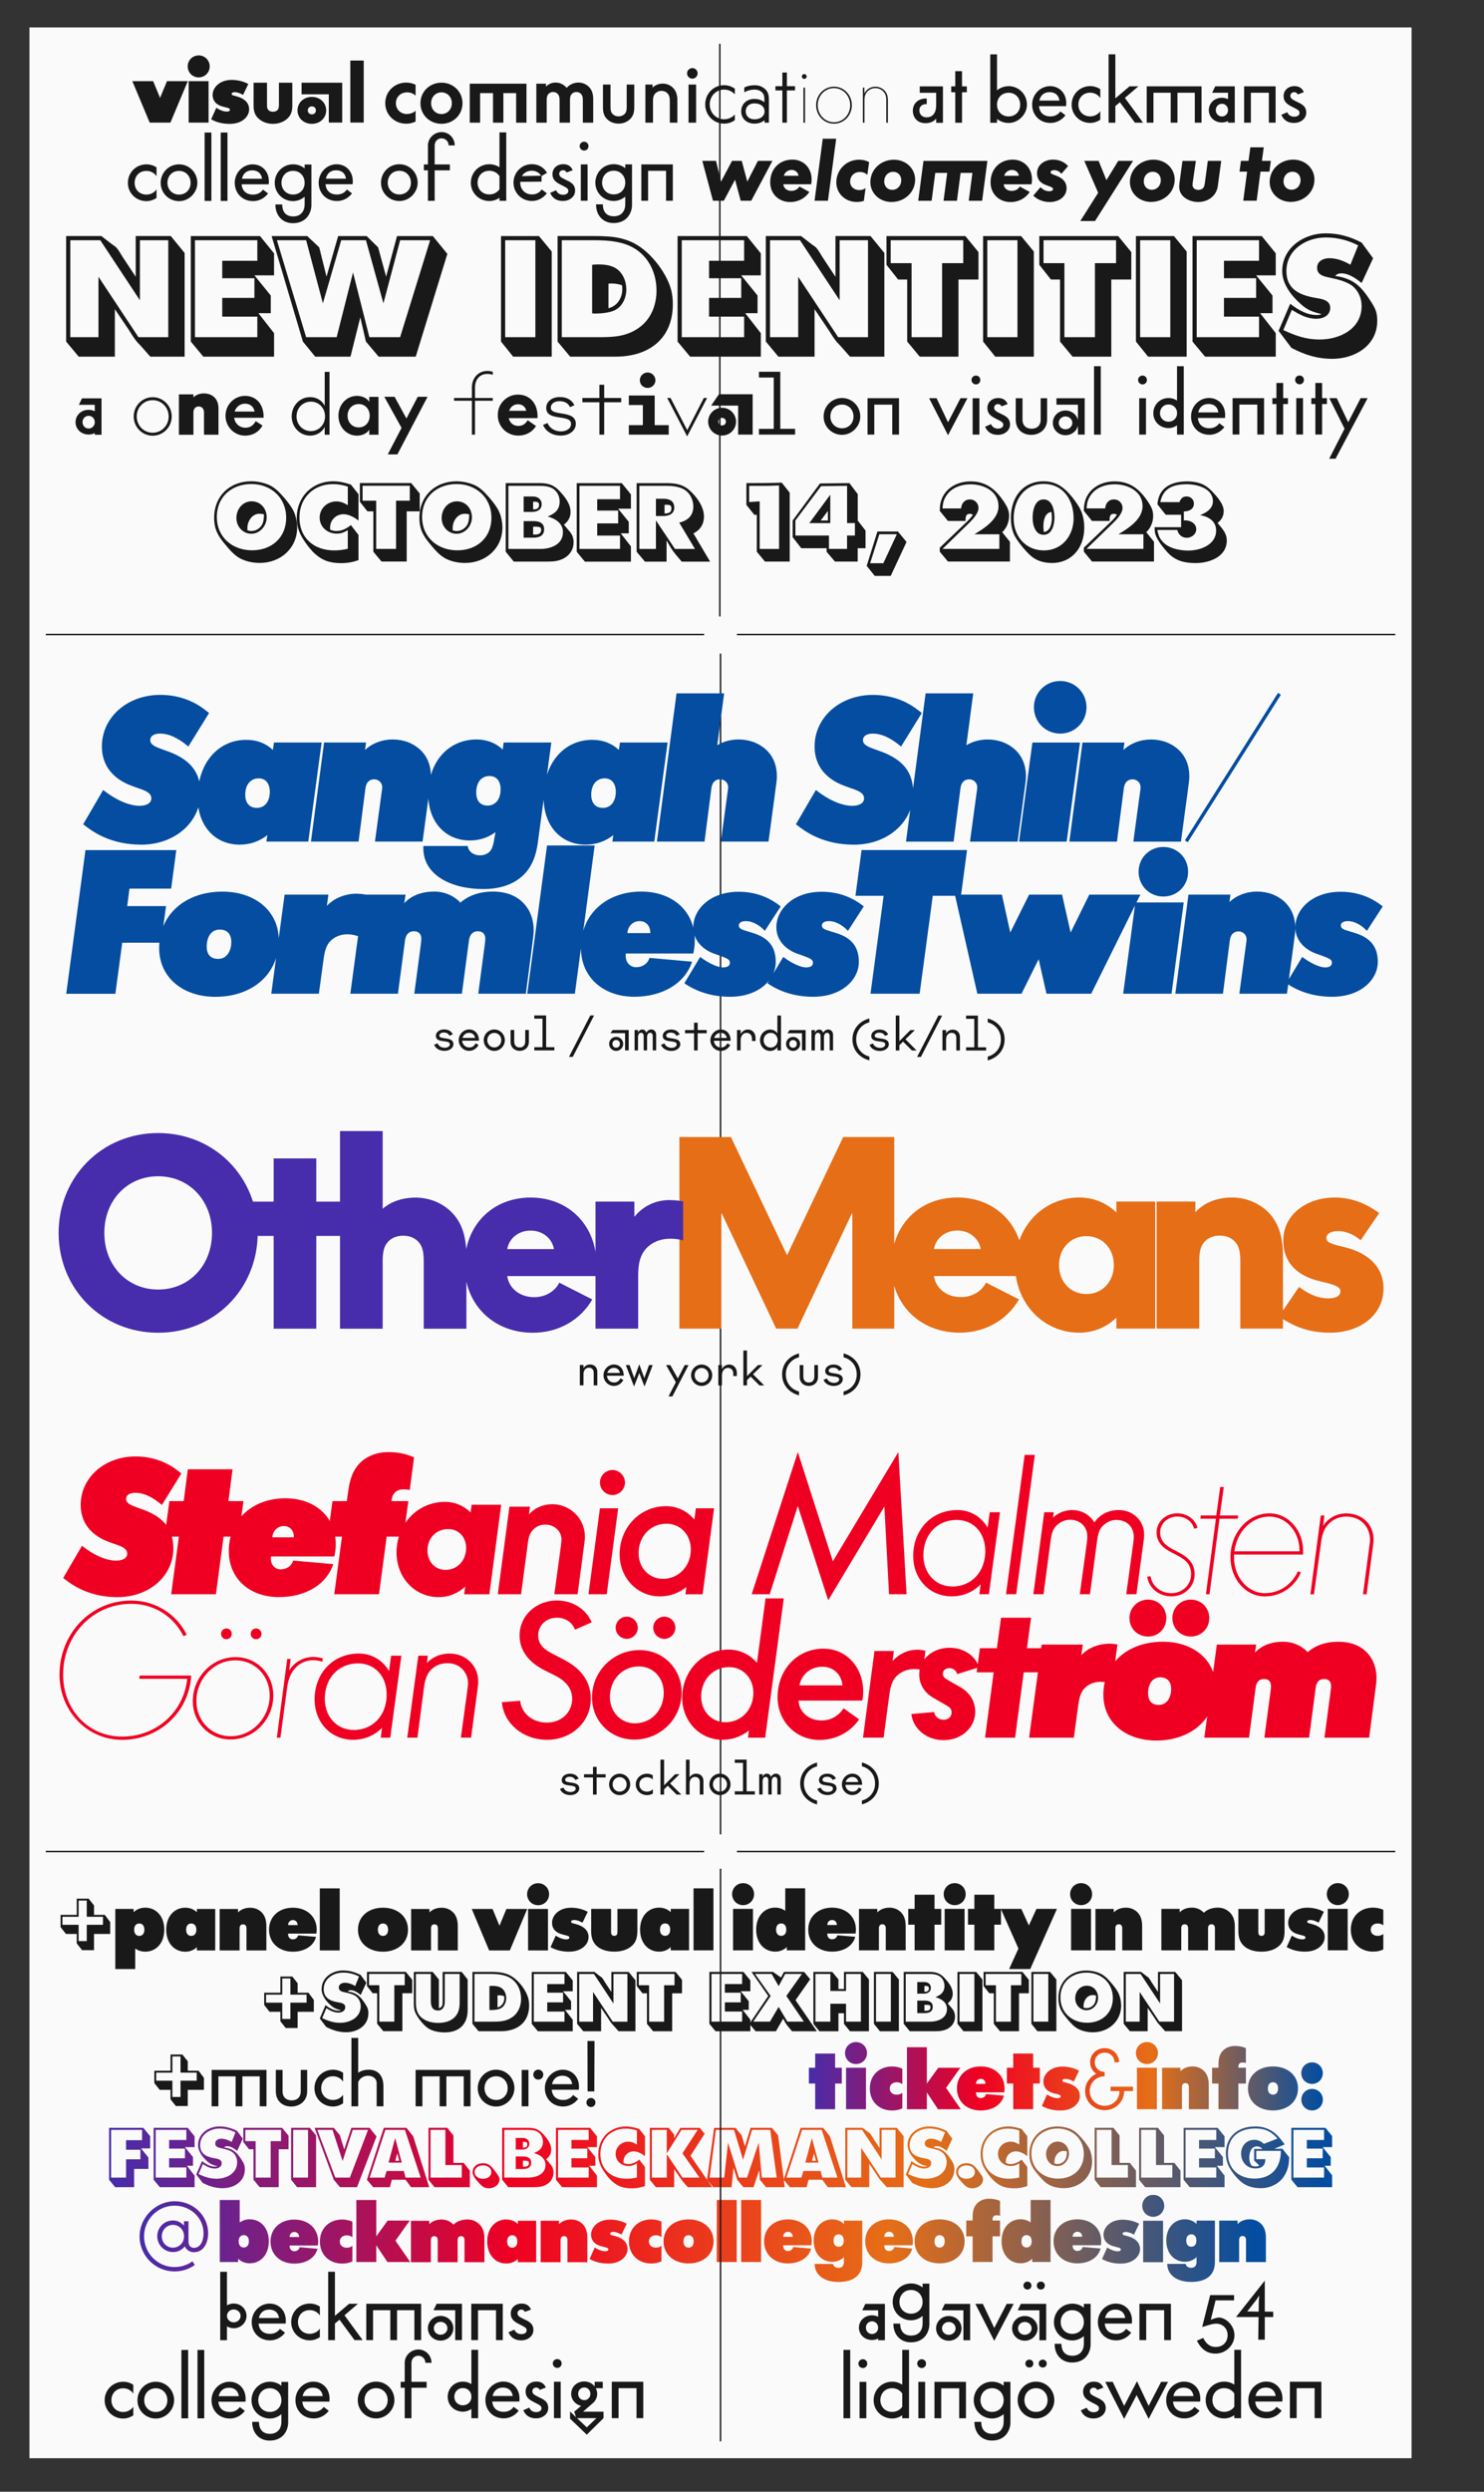 <?xml version="1.0" encoding="UTF-8"?>
<svg xmlns="http://www.w3.org/2000/svg" xmlns:xlink="http://www.w3.org/1999/xlink" viewBox="0 0 514.36 863.02">
  <rect x="0" y="0" width="514.36" height="863.02" fill="#333333" stroke="none"/>
  <defs>
    <style>
      .cls-1 {
        clip-path: url(#clippath);
      }

      .cls-2, .cls-3, .cls-4, .cls-5, .cls-6, .cls-7, .cls-8, .cls-9, .cls-10, .cls-11 {
        stroke-width: 0px;
      }

      .cls-2, .cls-12 {
        fill: none;
      }

      .cls-3 {
        fill: url(#linear-gradient);
      }

      .cls-13 {
        mix-blend-mode: multiply;
      }

      .cls-14 {
        clip-path: url(#clippath-1);
      }

      .cls-15 {
        clip-path: url(#clippath-4);
      }

      .cls-16 {
        clip-path: url(#clippath-3);
      }

      .cls-17 {
        clip-path: url(#clippath-2);
      }

      .cls-18 {
        clip-path: url(#clippath-7);
      }

      .cls-19 {
        clip-path: url(#clippath-8);
      }

      .cls-20 {
        clip-path: url(#clippath-6);
      }

      .cls-21 {
        clip-path: url(#clippath-5);
      }

      .cls-22 {
        clip-path: url(#clippath-9);
      }

      .cls-12 {
        stroke: #191919;
        stroke-width: .5px;
      }

      .cls-23 {
        clip-path: url(#clippath-14);
      }

      .cls-24 {
        clip-path: url(#clippath-13);
      }

      .cls-25 {
        clip-path: url(#clippath-12);
      }

      .cls-26 {
        clip-path: url(#clippath-10);
      }

      .cls-27 {
        clip-path: url(#clippath-15);
      }

      .cls-28 {
        clip-path: url(#clippath-16);
      }

      .cls-29 {
        clip-path: url(#clippath-11);
      }

      .cls-4 {
        fill: url(#linear-gradient-2);
      }

      .cls-5 {
        fill: url(#linear-gradient-3);
      }

      .cls-30 {
        isolation: isolate;
      }

      .cls-6 {
        fill: #472cab;
      }

      .cls-7 {
        fill: #191919;
      }

      .cls-8 {
        fill: #e66e17;
      }

      .cls-9 {
        fill: #fafafa;
      }

      .cls-10 {
        fill: #ef0022;
      }

      .cls-11 {
        fill: #044da0;
      }
    </style>
    <clipPath id="clippath">
      <rect class="cls-2" x="10.21" y="9.51" width="479.05" height="841.89"/>
    </clipPath>
    <clipPath id="clippath-1">
      <rect class="cls-2" x="10.21" y="9.51" width="479.05" height="841.89"/>
    </clipPath>
    <clipPath id="clippath-2">
      <rect class="cls-2" width="514.36" height="863.02"/>
    </clipPath>
    <clipPath id="clippath-3">
      <rect class="cls-2" x="10.21" y="9.51" width="479.05" height="841.89"/>
    </clipPath>
    <clipPath id="clippath-4">
      <rect class="cls-2" x="248.49" y="225.37" width="2.5" height="410.96"/>
    </clipPath>
    <clipPath id="clippath-5">
      <rect class="cls-2" x="10.21" y="9.51" width="479.05" height="841.89"/>
    </clipPath>
    <clipPath id="clippath-6">
      <path class="cls-2" d="m396.22,783.51h6.9v-14.36h-6.9v14.36Zm-191.35-9.58c0,2.15,1.35,3.59,3.98,4.17l.55.14c1.08.25,1.46.42,1.46.83,0,.47-.47.64-1.1.64-.91,0-1.99-.33-3.15-1.02l-.47-.28-1.79,3.98.55.28c1.66.83,3.56,1.3,5.99,1.3,4.17,0,6.63-2.51,6.63-5,0-2.18-1.41-3.76-4.53-4.58l-.55-.14c-.69-.17-.97-.28-.97-.66s.47-.58,1.05-.58c.77,0,1.6.25,2.49.72l.41.22,1.82-3.78-.44-.22c-1.63-.8-3.48-1.19-5.36-1.19-4.14,0-6.57,2.65-6.57,5.19m177.62,0c0,2.15,1.35,3.59,3.98,4.17l.55.14c1.08.25,1.46.42,1.46.83,0,.47-.47.64-1.1.64-.91,0-1.99-.33-3.15-1.02l-.47-.28-1.79,3.98.55.28c1.66.83,3.56,1.3,5.99,1.3,4.17,0,6.63-2.51,6.63-5,0-2.18-1.41-3.76-4.53-4.58l-.55-.14c-.69-.17-.97-.28-.97-.66s.47-.58,1.05-.58c.77,0,1.6.25,2.48.72l.41.22,1.82-3.78-.44-.22c-1.63-.8-3.48-1.19-5.36-1.19-4.14,0-6.57,2.65-6.57,5.19m-280.46-.94c.94,0,1.66.69,1.66,1.74h-3.31c0-1.02.72-1.74,1.66-1.74m-8.26,3.34c0,4.61,3.51,7.62,8.23,7.62,4.09,0,7.24-1.96,8.06-5.14l-6.21-.53c-.17.83-.91,1.38-1.85,1.38s-1.63-.72-1.63-1.8v-.19h9.8c.06-.44.11-.88.11-1.35,0-4.61-3.51-7.62-8.26-7.62s-8.26,3.01-8.26,7.62m17.12,0c0,4.61,3.29,7.62,7.73,7.62,1.3,0,2.49-.25,3.53-.75v-5.39c-.5.41-1.16.66-1.93.66-1.49,0-2.43-.91-2.43-2.15s.94-2.15,2.43-2.15c.77,0,1.44.25,1.93.66v-5.39c-1.05-.47-2.26-.75-3.53-.75-4.45,0-7.73,3.01-7.73,7.62m46.28-5.85c-1.02-1.13-2.49-1.77-4.12-1.77-1.77,0-3.26.58-4.25,1.63v-1.19h-6.35v14.36h6.9v-7.65c0-.99.5-1.38,1.19-1.38s1.19.39,1.19,1.38v7.65h6.9v-7.65c0-.99.5-1.38,1.19-1.38s1.19.39,1.19,1.38v7.65h6.9v-8.4c0-2.15-.66-3.7-1.74-4.75-1.08-1.05-2.49-1.66-4.11-1.66-2.02,0-3.7.64-4.89,1.77m18.61,5.85c0-1.35.69-2.15,1.77-2.15s1.77.8,1.77,2.15-.69,2.15-1.77,2.15-1.77-.8-1.77-2.15m-6.9,0c0,4.61,2.79,7.62,6.6,7.62,1.57,0,2.98-.55,4.03-1.57v1.13h6.35v-14.36h-6.35v1.13c-1.05-1.02-2.46-1.57-4.03-1.57-3.81,0-6.6,3.01-6.6,7.62m24.88-5.99v-1.19h-6.35v14.36h6.9v-7.65c0-.99.5-1.38,1.19-1.38s1.19.39,1.19,1.38v7.65h6.9v-8.4c0-2.35-.64-3.81-1.66-4.83-.99-.99-2.4-1.57-3.92-1.57-1.77,0-3.23.58-4.25,1.63m24.25,5.99c0,4.61,3.29,7.62,7.73,7.62,1.3,0,2.49-.25,3.54-.75v-5.39c-.5.41-1.16.66-1.93.66-1.49,0-2.43-.91-2.43-2.15s.94-2.15,2.43-2.15c.77,0,1.43.25,1.93.66v-5.39c-1.05-.47-2.26-.75-3.54-.75-4.45,0-7.73,3.01-7.73,7.62m18.89,0c0-1.35.69-2.15,1.77-2.15s1.77.8,1.77,2.15-.69,2.15-1.77,2.15-1.77-.8-1.77-2.15m-6.9,0c0,4.61,3.67,7.62,8.67,7.62s8.67-3.01,8.67-7.62-3.67-7.62-8.67-7.62-8.67,3.01-8.67,7.62m43.11-3.34c.94,0,1.66.69,1.66,1.74h-3.31c0-1.02.72-1.74,1.66-1.74m-8.26,3.34c0,4.61,3.51,7.62,8.23,7.62,4.09,0,7.24-1.96,8.06-5.14l-6.21-.53c-.17.83-.91,1.38-1.85,1.38s-1.63-.72-1.63-1.8v-.19h9.8c.06-.44.11-.88.11-1.35,0-4.61-3.51-7.62-8.26-7.62s-8.26,3.01-8.26,7.62m24.08-.28c0-1.35.69-2.15,1.77-2.15s1.77.8,1.77,2.15-.69,2.15-1.77,2.15-1.77-.8-1.77-2.15m-6.9,0c0,4.45,2.73,7.35,6.46,7.35,1.6,0,2.98-.58,4.03-1.6v1.49c0,1.33-.47,2.21-1.9,2.21-.97,0-1.71-.55-1.88-1.35h-6.38c.06,3.78,3.26,6.24,8.26,6.24s8.26-2.1,8.26-6.88v-14.36h-6.35v1.16c-1.05-1.02-2.43-1.6-4.03-1.6-3.73,0-6.46,2.9-6.46,7.35m26.12-3.07c.94,0,1.66.69,1.66,1.74h-3.31c0-1.02.72-1.74,1.66-1.74m-8.26,3.34c0,4.61,3.51,7.62,8.23,7.62,4.09,0,7.24-1.96,8.06-5.14l-6.21-.53c-.17.83-.91,1.38-1.85,1.38s-1.63-.72-1.63-1.8v-.19h9.8c.05-.44.11-.88.11-1.35,0-4.61-3.51-7.62-8.26-7.62s-8.26,3.01-8.26,7.62m24.02,0c0-1.35.69-2.15,1.77-2.15s1.77.8,1.77,2.15-.69,2.15-1.77,2.15-1.77-.8-1.77-2.15m-6.9,0c0,4.61,3.67,7.62,8.67,7.62s8.67-3.01,8.67-7.62-3.67-7.62-8.67-7.62-8.67,3.01-8.67,7.62m56.42-3.34c.94,0,1.66.69,1.66,1.74h-3.31c0-1.02.72-1.74,1.66-1.74m-8.26,3.34c0,4.61,3.51,7.62,8.23,7.62,4.09,0,7.23-1.96,8.06-5.14l-6.21-.53c-.16.83-.91,1.38-1.85,1.38s-1.63-.72-1.63-1.8v-.19h9.8c.06-.44.11-.88.11-1.35,0-4.61-3.51-7.62-8.26-7.62s-8.26,3.01-8.26,7.62m45.98-.28c0-1.35.69-2.15,1.77-2.15s1.77.8,1.77,2.15-.69,2.15-1.77,2.15-1.77-.8-1.77-2.15m-6.9,0c0,4.45,2.73,7.35,6.46,7.35,1.6,0,2.98-.58,4.03-1.6v1.49c0,1.33-.47,2.21-1.91,2.21-.97,0-1.71-.55-1.88-1.35h-6.38c.05,3.78,3.26,6.24,8.26,6.24s8.26-2.1,8.26-6.88v-14.36h-6.35v1.16c-1.05-1.02-2.43-1.6-4.03-1.6-3.73,0-6.46,2.9-6.46,7.35m24.69-5.72v-1.19h-6.35v14.36h6.9v-7.65c0-.99.5-1.38,1.19-1.38s1.19.39,1.19,1.38v7.65h6.9v-8.4c0-2.35-.63-3.81-1.66-4.83-.99-.99-2.4-1.57-3.92-1.57-1.77,0-3.23.58-4.25,1.63m-372.86,4.24c0-2.21,1.71-3.95,3.87-3.95s3.86,1.74,3.86,3.95-1.71,3.95-3.86,3.95-3.87-1.71-3.87-3.95m-7.7.03c0,6.71,5.44,12.15,12.15,12.15,2.6,0,5.03-.83,7.01-2.24l-.83-1.27c-1.79,1.3-3.95,1.99-6.19,1.99-5.85,0-10.58-4.78-10.58-10.63s4.72-10.63,10.58-10.63c5.55,0,10.03,4.25,10.03,9.53,0,3.09-1.33,5.08-3.31,5.08-.55,0-1.02-.19-1.35-.53-.36-.36-.55-.88-.55-2.04v-6.63h-1.57v1.49c-.94-1.08-2.29-1.77-3.81-1.77-3.12,0-5.44,2.46-5.44,5.47s2.38,5.47,5.5,5.47c1.66,0,3.09-.77,4.06-1.99.5,1.22,1.68,2.04,3.18,2.04,3.15,0,4.89-2.96,4.89-6.6,0-6.1-5.19-11.05-11.6-11.05s-12.15,5.44-12.15,12.15m34.33,1.72c0-1.35.69-2.15,1.77-2.15s1.77.8,1.77,2.15-.69,2.15-1.77,2.15-1.77-.8-1.77-2.15m-6.54-14.31v21.49h6.35v-1.13c1.05,1.02,2.46,1.57,4.03,1.57,3.81,0,6.6-3.01,6.6-7.62s-2.79-7.62-6.6-7.62c-1.33,0-2.51.39-3.48,1.11v-7.79h-6.9Zm47.33,0v21.49h6.9v-5.8l3.87,5.8h7.9l-5.11-7.4,4.94-6.96h-7.65l-3.95,5.47v-12.59h-6.9Zm124.93,21.49h6.9v-21.49h-6.9v21.49Zm8.45,0h6.9v-21.49h-6.9v21.49Zm97.15-7.18c0-1.35.69-2.15,1.77-2.15s1.77.8,1.77,2.15-.69,2.15-1.77,2.15-1.77-.8-1.77-2.15m3.18-14.31v7.79c-.97-.72-2.15-1.11-3.48-1.11-3.81,0-6.6,3.01-6.6,7.62s2.79,7.62,6.6,7.62c1.57,0,2.98-.55,4.03-1.57v1.13h6.35v-21.49h-6.9Zm-18.59,1.21c-.94.97-1.52,2.38-1.52,4.58v1.33h-2.21v5.47h2.21v8.89h6.9v-8.89h2.6v-5.47h-2.6v-.22c0-.97.3-1.6,1.38-1.6.44,0,.86.06,1.22.17v-5.16c-1.16-.5-2.43-.75-3.81-.75-1.68,0-3.15.61-4.17,1.66m57.27.8c0,2.13,1.68,3.81,3.81,3.81s3.81-1.69,3.81-3.81-1.68-3.81-3.81-3.81-3.81,1.68-3.81,3.81"/>
    </clipPath>
    <linearGradient id="linear-gradient" x1="10.21" y1="851.43" x2="11.21" y2="851.43" gradientTransform="translate(-3938.6 333173.3) scale(390.4 -390.4)" gradientUnits="userSpaceOnUse">
      <stop offset="0" stop-color="#472cab"/>
      <stop offset=".33" stop-color="#ef0022"/>
      <stop offset=".67" stop-color="#e66e17"/>
      <stop offset="1" stop-color="#044da0"/>
    </linearGradient>
    <clipPath id="clippath-7">
      <path class="cls-2" d="m164.5,752.3c0-1.58,1.52-2.32,2.91-2.32s2.88.74,2.88,2.32-1.49,2.32-2.88,2.32-2.91-.77-2.91-2.32m-.71.06c0,1.43,1.74,3.19,2.67,4.19.87.93,1.74,1.36,3.04,1.36,1.71,0,3.63-1.18,3.63-3.07,0-.65-.28-1.08-.62-1.58-.59-.9-1.24-1.77-1.95-2.57-.9-1.02-1.83-1.46-3.19-1.46-1.89,0-3.56,1.12-3.56,3.13m168.28-.06c0-1.58,1.52-2.32,2.91-2.32s2.88.74,2.88,2.32-1.49,2.32-2.88,2.32-2.91-.77-2.91-2.32m-.71.06c0,1.43,1.74,3.19,2.67,4.19.87.93,1.74,1.36,3.04,1.36,1.7,0,3.63-1.18,3.63-3.07,0-.65-.28-1.08-.62-1.58-.59-.9-1.24-1.77-1.95-2.57-.9-1.02-1.83-1.46-3.19-1.46-1.89,0-3.57,1.12-3.57,3.13m-150.16-4h.81c.4,0,.84.06,1.18.28.06.19.12.37.12.59,0,.81-.62,1.18-1.36,1.18h-.74v-2.05Zm-2.48-1.46v4.34h2.48c1.52,0,2.88-.43,2.88-2.2s-1.4-2.14-2.88-2.14h-2.48Zm186.73,2.45c-.03-.22-.03-.43-.03-.65,0-1.77,1.24-3.72,3.16-3.72.4,0,.77.06,1.18.16-.03.96-.06,1.92-.53,2.76-.56.96-1.64,1.61-2.76,1.61-.34,0-.68-.09-1.02-.15m-2.91-3.25c0,2.2,1.64,4.12,3.91,4.12s4.03-2.05,4.03-4.31-1.58-4.18-3.94-4.18-4,2.05-4,4.37m-224.87-.28l.65,2.57h-1.36l.71-2.57Zm-3.04,3.19h4.59l-2.29-8.52-2.29,8.52Zm147.49-3.19l.65,2.57h-1.36l.71-2.57Zm-3.04,3.19h4.59l-2.29-8.52-2.29,8.52Zm-97.88-7.19h.53c.37,0,.62.09.93.31.03.18.09.34.09.53,0,1.02-.68,1.18-1.55,1.18v-2.01Zm-2.48-1.36v4.03h2.23c1.3,0,2.48-.56,2.48-2.01,0-1.3-1.02-2.01-2.23-2.01h-2.48Zm-140.24-2.79h10.73v3.56h-5.55v3.32h4.96v3.32h-4.96v6.32h-5.18v-16.52Zm-.71-.71v17.98l2.11,2.57h6.57v-6.32h4.96v-3.94l-2.54-3.16h3.13v-4.25l-2.36-2.88h-11.87Zm16.16.71h10.63v3.5h-5.98v2.98h5.49v3.35h-5.49v3.19h5.98v3.5h-10.63v-16.52Zm-.71-.71v17.98l2.14,2.57h12.06v-4l-2.67-3.41h2.11v-3.01l-2.79-3.44h3.35v-3.75l-2.39-2.95h-11.81Zm31.79.71h12.37v3.91h-3.6v12.62h-5.21v-12.62h-3.57v-3.91Zm-.71-.71v4.9l1.98,2.51h1.55v10.57l2.14,2.57h6.6v-13.14h3.41v-4.68l-2.23-2.73h-13.45Zm17.28.71h5.15v16.52h-5.15v-16.52Zm-.71-.71v17.98l2.08,2.57h6.57v-17.92l-2.17-2.64h-6.48Zm21.35.71h5.3l-6.29,16.52h-5.05l-6.23-16.52h5.27l3.5,10.79,3.5-10.79Zm-.46-.71l-2.48,7.5-1.52-4.96-2.11-2.54h-6.63l6.63,17.98s1.92,2.29,2.14,2.57h5.92l6.76-17.55-2.42-3.01h-6.29Zm11.76.71h6.79l5.46,16.52h-5.24l-.59-2.29h-5.98l-.68,2.29h-5.18l5.43-16.52Zm-.53-.71l-5.86,17.98,2.17,2.57h5.8l.68-2.57h4.74l1.92,2.57h6.29l-5.55-17.61-2.35-2.95h-7.84Zm16.2.71h5.15v12.18h5.67v4.34h-10.82v-16.52Zm-.71-.71v17.98l2.08,2.57h12.24v-5.74l-2.11-2.67h-3.57v-9.49l-2.14-2.67h-6.51Zm26.25.71h7.97c1.33,0,2.82.06,3.94.9.99.74,1.52,1.95,1.52,3.19,0,2.2-1.24,3.16-3.13,3.94,2.05.56,4,1.77,4,4.12,0,3.22-3.19,4.37-5.92,4.37h-8.37v-16.52Zm-.71-.71v17.98l2.11,2.57h8.77c1.58,0,3.1-.12,4.5-.93,1.55-.9,2.42-2.36,2.42-4.15,0-.96-.31-1.92-.93-2.67l-1.61-1.92c1.12-.84,1.74-1.92,1.74-3.32,0-2.14-1.46-3.94-2.82-5.43-1.49-1.64-3.04-2.14-5.21-2.14h-8.96Zm19.36.71h10.63v3.5h-5.98v2.98h5.49v3.35h-5.49v3.19h5.98v3.5h-10.63v-16.52Zm-.71-.71v17.98l2.14,2.57h12.06v-4l-2.67-3.41h2.11v-3.01l-2.79-3.44h3.35v-3.75l-2.39-2.95h-11.81Zm43.5.71h5.61l-5.27,8.12,5.89,8.4h-5.89l-5.43-8.09v8.09h-5.18v-16.52h5.18v8.12l5.08-8.12Zm24.47,0h6.29l2.23,16.52h-5.15l-1.08-12.09-4.03,12.09h-2.82l-3.78-12.09-1.3,12.09h-5.08l2.17-16.52h6.29l3.13,10.35,3.13-10.35Zm17.34,0h6.79l5.46,16.52h-5.24l-.59-2.29h-5.98l-.68,2.29h-5.18l5.42-16.52Zm-.53-.71l-5.82,17.85-1.98-15.25-2.14-2.6h-7.41l-1.95,6.45-1.12-3.84-2.14-2.6h-7.41l-2.45,17.97-5.74-8.3,4.9-7.62-1.67-2.05h-6.73l-2.17,3.6v-1.27l-1.89-2.33h-6.54v17.98l2.11,2.57h6.32v-6.26l2.57,3.69c.65.93,1.46,1.71,2.17,2.57h8.46l-1.73-2.5,2.08,2.5h6.35l.68-6.73,1.3,4.15,2.11,2.57h3.53l1.98-5.89.22,3.32,2.14,2.57h6.48l-.32-2.49,2.1,2.49h5.8l.68-2.57h4.74l1.92,2.57h6.29l-5.55-17.61-2.36-2.95h-7.84Zm28.07.71h4.84v16.52h-5.08l-6.82-10.29v10.29h-4.8v-16.52h5.12l6.76,10.23v-10.23Zm-.71-.71v6.94l-2.17-3.29c-.37-.56-.65-1.15-1.08-1.64-.19-.22-.56-.43-.81-.62l-1.8-1.4h-6.01v17.98l2.14,2.57h6.17v-8.09l2.39,3.53c.37.59.74,1.21,1.18,1.77.25.34.56.62.84.93l1.64,1.86h5.86v-17.67l-2.36-2.88h-5.98Zm75.27.71h5.15v12.18h5.67v4.34h-10.82v-16.52Zm-.71-.71v17.98l2.08,2.57h12.24v-5.74l-2.11-2.67h-3.57v-9.49l-2.14-2.67h-6.51Zm16.12.71h5.14v12.18h5.67v4.34h-10.82v-16.52Zm-.71-.71v17.98l2.08,2.57h12.25v-5.74l-2.11-2.67h-3.57v-9.49l-2.14-2.67h-6.51Zm16.12.71h10.63v3.5h-5.98v2.98h5.49v3.35h-5.49v3.19h5.98v3.5h-10.63v-16.52Zm-.71-.71v17.98l2.14,2.57h12.06v-4l-2.67-3.41h2.11v-3.01l-2.79-3.44h3.35v-3.75l-2.39-2.95h-11.81Zm38.07.71h10.63v3.5h-5.98v2.98h5.49v3.35h-5.49v3.19h5.98v3.5h-10.63v-16.52Zm-.71-.71v17.98l2.14,2.57h12.06v-4l-2.67-3.41h2.11v-3.01l-2.79-3.44h3.35v-3.75l-2.39-2.95h-11.81Zm-370.75,12.25c0-1.49-1.77-1.55-2.85-1.77-2.57-.5-4.62-1.55-4.62-4.5,0-3.66,3.38-5.74,6.73-5.74,1.89,0,3.84.47,5.52,1.36l-1.33,3.29c-1.08-.65-2.33-1.12-3.6-1.12-.99,0-2.08.5-2.08,1.64,0,1.3,1.3,1.49,2.29,1.71,1.18.25,2.64.59,3.63,1.3,1.09.81,1.67,2.14,1.67,3.47,0,3.91-3.69,5.74-7.16,5.74-2.32,0-4.12-.65-6.2-1.61l1.46-3.44c1.3.81,2.6,1.52,4.18,1.52,1.15,0,2.36-.56,2.36-1.86m-8.18-6.26c0,2.2,1.58,4.22,3.16,5.61,1.18,1.05,2.01,1.33,3.53,1.7-.28.15-.5.15-.81.15-1.71,0-3.22-.9-4.53-1.92l-1.98,4.62,2.2,2.91c2.26,1.18,4.4,1.86,6.98,1.86,3.84,0,7.66-2.26,7.66-6.48,0-1.43-.31-2.08-1.05-3.25-1.67-2.6-2.94-3.94-6.14-4.4.31-.31.62-.43,1.05-.43,1.3,0,2.48.87,3.47,1.64l1.95-4.22-1.95-2.67c-1.95-1.02-3.94-1.58-6.14-1.58-3.72,0-7.41,2.45-7.41,6.45m139.44,3.04c0-5.15,3.69-8.74,8.8-8.74,1.33,0,2.63.25,3.87.65v4.87c-.96-.59-1.83-.99-3.01-.99-2.39,0-4.37,1.83-4.37,4.25s2.01,4.18,4.43,4.18c1.21,0,1.92-.31,2.94-.9v4.87c-1.18.28-2.36.43-3.56.43-5.24,0-9.11-3.19-9.11-8.62m-.71.09c0,2.54.78,4.31,2.2,6.36.77,1.08,1.58,2.17,2.6,3.07,2.11,1.86,4.09,2.42,6.85,2.42,1.64,0,2.98-.25,4.53-.78v-6.6l-1.98-2.57c-1.12.9-2.36,1.55-3.84,1.55-.56,0-1.09-.15-1.58-.34-.03-.19-.03-.37-.03-.56,0-1.98,1.55-3.5,3.53-3.5,1.37,0,2.88.84,3.91,1.67v-6.91l-1.98-2.51c-1.49-.5-3.04-.87-4.62-.87-5.52,0-9.58,4.06-9.58,9.58m115.38,3.13c0-1.49-1.77-1.55-2.85-1.77-2.57-.5-4.62-1.55-4.62-4.5,0-3.66,3.38-5.74,6.73-5.74,1.89,0,3.84.47,5.52,1.36l-1.33,3.29c-1.09-.65-2.32-1.12-3.6-1.12-.99,0-2.08.5-2.08,1.64,0,1.3,1.3,1.49,2.29,1.71,1.18.25,2.63.59,3.63,1.3,1.08.81,1.67,2.14,1.67,3.47,0,3.91-3.69,5.74-7.16,5.74-2.33,0-4.12-.65-6.2-1.61l1.46-3.44c1.3.81,2.6,1.52,4.18,1.52,1.15,0,2.36-.56,2.36-1.86m-8.18-6.26c0,2.2,1.58,4.22,3.16,5.61,1.18,1.05,2.01,1.33,3.53,1.7-.28.15-.5.15-.8.15-1.71,0-3.23-.9-4.53-1.92l-1.99,4.62,2.2,2.91c2.26,1.18,4.4,1.86,6.98,1.86,3.84,0,7.66-2.26,7.66-6.48,0-1.43-.31-2.08-1.05-3.25-1.67-2.6-2.95-3.94-6.14-4.4.31-.31.62-.43,1.05-.43,1.3,0,2.48.87,3.47,1.64l1.95-4.22-1.95-2.67c-1.95-1.02-3.94-1.58-6.14-1.58-3.72,0-7.41,2.45-7.41,6.45m26.03,3.04c0-5.15,3.69-8.74,8.8-8.74,1.33,0,2.64.25,3.88.65v4.87c-.96-.59-1.83-.99-3.01-.99-2.39,0-4.37,1.83-4.37,4.25s2.01,4.18,4.43,4.18c1.21,0,1.92-.31,2.95-.9v4.87c-1.18.28-2.36.43-3.57.43-5.24,0-9.11-3.19-9.11-8.62m-.71.09c0,2.54.77,4.31,2.2,6.36.77,1.08,1.58,2.17,2.6,3.07,2.11,1.86,4.09,2.42,6.85,2.42,1.64,0,2.98-.25,4.53-.78v-6.6l-1.99-2.57c-1.12.9-2.36,1.55-3.84,1.55-.56,0-1.08-.15-1.58-.34-.03-.19-.03-.37-.03-.56,0-1.98,1.55-3.5,3.53-3.5,1.36,0,2.88.84,3.91,1.67v-6.91l-1.99-2.51c-1.49-.5-3.04-.87-4.62-.87-5.52,0-9.58,4.06-9.58,9.58m17.61-.25c0-5.18,4.03-8.62,9.05-8.62s9.11,3.47,9.11,8.8-3.81,8.56-8.93,8.56-9.24-3.35-9.24-8.74m-.71.22c0,2.97.99,4.74,2.85,6.94,1.18,1.43,2.48,2.98,4.15,3.81,1.52.74,3.26,1.08,4.96,1.08,5.39,0,9.8-3.78,9.8-9.33,0-1.39-.34-3.04-.96-4.31-.68-1.43-2.6-3.72-3.75-4.87-.84-.84-1.7-1.52-2.82-1.98-1.3-.56-3.07-.9-4.5-.9-5.61,0-9.73,3.88-9.73,9.55m77.05,4.06c-.59-.93-.81-1.67-.81-2.79,0-1.67.59-3.91,2.63-3.91.84,0,1.36.37,1.95.9h-2.91v4l1.8,1.74c-.46.22-.77.31-1.27.31-.46,0-.93-.12-1.39-.25m-8.21-4.25c0-5.8,4.03-8.65,9.52-8.65,3.32,0,5.49,1.02,7.66,3.5l-4.74,1.83c-.9-.9-2.05-1.4-3.32-1.4-2.7,0-4.56,2.11-4.56,4.74,0,2.91,1.98,5.18,4.96,5.18,2.14,0,3.47-.99,3.44-3.22h-3.13v-2.88h8.52c-.03,5.8-3.22,9.61-9.18,9.61-5.24,0-9.18-3.32-9.18-8.71m-.71.09c0,1.27.25,2.54.71,3.72.84,2.05,2.94,4.68,4.65,6.08,1.92,1.55,4.31,2.14,6.76,2.14,3.5,0,6.85-1.74,8.49-4.9,1.09-2.08,1.21-3.5,1.33-5.8l-2.33-2.94h-2.82l3.6-1.52c-1.83-2.45-3.26-4.37-6.2-5.52-1.33-.53-2.6-.71-4.03-.71-5.86,0-10.17,3.35-10.17,9.45"/>
    </clipPath>
    <linearGradient id="linear-gradient-2" x1="10.21" y1="851.42" x2="11.21" y2="851.42" gradientTransform="translate(-4291.85 361705.62) scale(423.95 -423.95)" gradientUnits="userSpaceOnUse">
      <stop offset="0" stop-color="#472cab"/>
      <stop offset=".33" stop-color="#ef0022"/>
      <stop offset=".67" stop-color="#e66e17"/>
      <stop offset="1" stop-color="#044da0"/>
    </linearGradient>
    <clipPath id="clippath-8">
      <path class="cls-2" d="m451.05,727.22c0,2.1,1.63,3.73,3.73,3.73s3.73-1.63,3.73-3.73-1.63-3.73-3.73-3.73-3.73,1.63-3.73,3.73m-157.8,3.29h6.9v-14.36h-6.9v14.36Zm100.82,0h6.9v-14.36h-6.9v14.36Zm-32.42-9.58c0,2.15,1.35,3.59,3.98,4.17l.55.14c1.08.25,1.46.42,1.46.83,0,.47-.47.64-1.11.64-.91,0-1.99-.33-3.15-1.02l-.47-.28-1.79,3.98.55.28c1.66.83,3.56,1.3,5.99,1.3,4.17,0,6.63-2.51,6.63-5,0-2.18-1.41-3.75-4.53-4.58l-.55-.14c-.69-.16-.97-.28-.97-.66s.47-.58,1.05-.58c.77,0,1.6.25,2.49.72l.41.22,1.82-3.78-.44-.22c-1.63-.8-3.48-1.19-5.36-1.19-4.14,0-6.57,2.65-6.57,5.19m-60.15,2.4c0,4.61,3.29,7.62,7.73,7.62,1.3,0,2.49-.25,3.53-.75v-5.39c-.5.41-1.16.66-1.93.66-1.49,0-2.43-.91-2.43-2.15s.94-2.15,2.43-2.15c.77,0,1.44.25,1.93.66v-5.38c-1.05-.47-2.26-.75-3.53-.75-4.45,0-7.73,3.01-7.73,7.62m38.44-3.34c.94,0,1.66.69,1.66,1.74h-3.31c0-1.02.72-1.74,1.66-1.74m-8.26,3.34c0,4.61,3.51,7.62,8.23,7.62,4.09,0,7.24-1.96,8.06-5.14l-6.21-.53c-.17.83-.91,1.38-1.85,1.38s-1.63-.72-1.63-1.8v-.19h9.8c.06-.44.11-.88.11-1.35,0-4.61-3.51-7.62-8.26-7.62s-8.26,3.01-8.26,7.62m77.46-5.99v-1.19h-6.35v14.36h6.9v-7.65c0-.99.5-1.38,1.19-1.38s1.19.39,1.19,1.38v7.65h6.9v-8.4c0-2.35-.63-3.81-1.66-4.83-.99-.99-2.4-1.57-3.92-1.57-1.77,0-3.23.58-4.25,1.63m30.32,5.99c0-1.35.69-2.15,1.77-2.15s1.77.8,1.77,2.15-.69,2.15-1.77,2.15-1.77-.8-1.77-2.15m-6.9,0c0,4.61,3.67,7.62,8.67,7.62s8.67-3.01,8.67-7.62-3.67-7.62-8.67-7.62-8.67,3.01-8.67,7.62m18.48-5.3c0,2.1,1.63,3.73,3.73,3.73s3.73-1.63,3.73-3.73-1.63-3.73-3.73-3.73-3.73,1.63-3.73,3.73m-168.48-6.79v4.92h-2.21v5.47h2.21v8.89h6.9v-8.89h2.32v-5.47h-2.32v-4.92h-6.9Zm68.65,0v4.92h-2.21v5.47h2.21v8.89h6.9v-8.89h2.32v-5.47h-2.32v-4.92h-6.9Zm26.65,3.01c0,1.66.83,3.12,2.13,4.01-2.29,1.05-3.87,3.31-3.87,5.97,0,3.67,2.98,6.63,6.77,6.63s6.76-2.95,6.76-6.63h3.09v-1.52h-7.79v1.52h3.09c0,2.87-2.27,5.11-5.16,5.11s-5.17-2.24-5.17-5.11,2.27-5.11,5.17-5.11v-1.52c-1.93,0-3.43-1.46-3.43-3.34s1.49-3.34,3.43-3.34,3.42,1.46,3.42,3.34h1.6c0-2.71-2.21-4.89-5.02-4.89s-5.03,2.18-5.03,4.89m-63.49-5.22v21.49h6.9v-5.8l3.87,5.8h7.9l-5.11-7.4,4.94-6.96h-7.65l-3.95,5.47v-12.59h-6.9Zm109.5,1.21c-.94.97-1.52,2.38-1.52,4.58v1.33h-2.21v5.47h2.21v8.89h6.9v-8.89h2.6v-5.47h-2.6v-.22c0-.97.3-1.6,1.38-1.6.44,0,.86.05,1.21.17v-5.16c-1.16-.5-2.43-.74-3.81-.74-1.68,0-3.15.61-4.17,1.66m-130.95.8c0,2.13,1.68,3.81,3.81,3.81s3.81-1.68,3.81-3.81-1.68-3.81-3.81-3.81-3.81,1.68-3.81,3.81m100.83,0c0,2.13,1.68,3.81,3.81,3.81s3.81-1.68,3.81-3.81-1.68-3.81-3.81-3.81-3.81,1.68-3.81,3.81"/>
    </clipPath>
    <linearGradient id="linear-gradient-3" x1="10.21" y1="851.46" x2="11.21" y2="851.46" gradientTransform="translate(-1539.01 152406.39) scale(178.15 -178.15)" gradientUnits="userSpaceOnUse">
      <stop offset="0" stop-color="#472cab"/>
      <stop offset=".33" stop-color="#ef0022"/>
      <stop offset=".67" stop-color="#e66e17"/>
      <stop offset="1" stop-color="#044da0"/>
    </linearGradient>
    <clipPath id="clippath-9">
      <rect class="cls-2" x="10.21" y="9.51" width="479.05" height="841.89"/>
    </clipPath>
    <clipPath id="clippath-10">
      <rect class="cls-2" x="10.21" y="9.51" width="479.05" height="841.89"/>
    </clipPath>
    <clipPath id="clippath-11">
      <rect class="cls-2" x="248.24" y="14.18" width="2.5" height="200.33"/>
    </clipPath>
    <clipPath id="clippath-12">
      <rect class="cls-2" x="14.88" y="218.51" width="230.19" height="2.5"/>
    </clipPath>
    <clipPath id="clippath-13">
      <rect class="cls-2" x="254.41" y="218.51" width="230.19" height="2.5"/>
    </clipPath>
    <clipPath id="clippath-14">
      <rect class="cls-2" x="248.49" y="646.23" width="2.5" height="200.33"/>
    </clipPath>
    <clipPath id="clippath-15">
      <rect class="cls-2" x="14.88" y="640.03" width="230.19" height="2.5"/>
    </clipPath>
    <clipPath id="clippath-16">
      <rect class="cls-2" x="254.41" y="640.03" width="230.19" height="2.5"/>
    </clipPath>
  </defs>
  <g class="cls-30">
    <g id="Layer_1" data-name="Layer 1">
      <g class="cls-1">
        <g class="cls-14">
          <g class="cls-13">
            <g class="cls-17">
              <rect class="cls-9" x="1" y="1" width="512.36" height="861.02"/>
            </g>
          </g>
        </g>
        <g class="cls-16">
          <g class="cls-13">
            <g class="cls-15">
              <line class="cls-12" x1="249.74" y1="635.33" x2="249.74" y2="226.37"/>
            </g>
          </g>
        </g>
        <g class="cls-21">
          <path class="cls-7" d="m304.59,617.68c0-3.69-2.43-6.35-5.85-7.26v1.33c2.37.6,4.56,2.66,4.56,5.93s-2.19,5.32-4.56,5.93v1.34c3.42-.92,5.85-3.57,5.85-7.26m-9.19-2.24c1.2,0,1.92.76,2.08,1.76h-4.38c.32-1.04,1.2-1.76,2.3-1.76m0,5.07c-1.24,0-2.31-.97-2.4-2.34h5.82c0-2.52-1.53-3.88-3.42-3.88s-3.6,1.66-3.6,3.71,1.62,3.71,3.6,3.71c1.38,0,2.58-.74,3.28-2.06l-1.02-.57c-.49.93-1.1,1.44-2.26,1.44m-12.14-.91c.6,1.37,1.96,2.1,3.61,2.1s3.08-.95,3.08-2.33c0-2.8-4.89-1.42-4.89-2.94,0-.65.63-1.08,1.56-1.08s1.62.36,1.95,1.11l1.17-.48c-.48-.99-1.41-1.69-3.02-1.69-1.69,0-2.86.97-2.86,2.22,0,2.74,4.85,1.17,4.85,2.91,0,.76-.81,1.21-1.79,1.21-1.08,0-2.1-.53-2.46-1.53l-1.2.49Zm-5.91-1.91c0,3.69,2.43,6.35,5.85,7.26v-1.34c-2.37-.6-4.56-2.65-4.56-5.93s2.19-5.32,4.56-5.93v-1.33c-3.42.91-5.85,3.57-5.85,7.26m-10.14-2.3c-.23-.66-.67-1.1-1.39-1.1-.6,0-1.21.32-1.5,1.1v-.92h-1.18v7.05h1.18v-4.54c0-.98.42-1.56,1.08-1.56.56,0,.89.42.89,1.18v4.92h1.18v-4.54c0-.98.42-1.56,1.08-1.56.56,0,.89.42.89,1.18v4.92h1.18v-5.38c0-1.21-.79-1.85-1.68-1.85-.71,0-1.35.43-1.73,1.1m-12.54,6.13h6.96v-1.11h-2.85v-10.98h-4.11v1.11h2.85v9.87h-2.85v1.11Zm-7.56-3.52c0-1.46,1.1-2.52,2.43-2.52s2.43,1.07,2.43,2.52-1.09,2.52-2.43,2.52-2.43-1.06-2.43-2.52m-1.23,0c0,2.04,1.65,3.71,3.66,3.71s3.66-1.67,3.66-3.71-1.65-3.71-3.66-3.71-3.66,1.66-3.66,3.71m-3.33-.87v4.4h1.26v-4.71c0-1.37-.87-2.52-2.49-2.52-1.05,0-1.83.51-2.31,1.27v-6.13h-1.26v12.09h1.26v-3.85c0-1.4.78-2.25,1.89-2.25,1.04,0,1.65.63,1.65,1.71m-13.63-7.69v12.09h1.26v-1.82l1.27-1.24,3.07,3.06h1.62l-3.87-3.87,3.27-3.18h-1.54l-3.82,3.83v-8.87h-1.26Zm-4.65,4.86c-2.21,0-3.91,1.66-3.91,3.71s1.71,3.71,3.91,3.71c.81,0,1.43-.23,2.02-.56v-1.5c-.46.51-1.18.85-2.05.85-1.51,0-2.65-1-2.65-2.5s1.14-2.51,2.65-2.51c.87,0,1.56.33,2.01.84v-1.5c-.58-.33-1.17-.54-1.98-.54m-11.93,3.71c0-1.46,1.1-2.52,2.43-2.52s2.43,1.07,2.43,2.52-1.1,2.52-2.43,2.52-2.43-1.06-2.43-2.52m-1.23,0c0,2.04,1.65,3.71,3.66,3.71s3.66-1.67,3.66-3.71-1.65-3.71-3.66-3.71-3.66,1.66-3.66,3.71m-8.7-2.42h3.12v5.94h1.26v-5.94h3.12v-1.11h-3.12v-2.55h-1.26v2.55h-3.12v1.11Zm-8.33,4.02c.6,1.37,1.96,2.1,3.62,2.1s3.07-.95,3.07-2.33c0-2.8-4.89-1.42-4.89-2.94,0-.65.63-1.08,1.56-1.08s1.62.36,1.95,1.11l1.17-.48c-.48-.99-1.41-1.69-3.01-1.69-1.69,0-2.86.97-2.86,2.22,0,2.74,4.85,1.17,4.85,2.91,0,.76-.81,1.21-1.79,1.21-1.08,0-2.1-.53-2.46-1.53l-1.2.49Z"/>
          <path class="cls-10" d="m475.83,575.24c-2.36-4.59-6.63-6.63-12.03-6.63-4.28,0-7.94,1.3-10.54,3.6-2.17-2.29-5.21-3.6-8.56-3.6-4.15,0-7.5,1.36-9.73,3.78l.43-2.79h-13.64l-4.34,32.24h15.5l2.29-17.3c.25-2.05,1.36-3.04,2.91-3.04,1.43,0,2.42.81,2.42,2.48,0,.19,0,.68-.25,2.42l-2.05,15.44h15.5l2.29-17.3c.25-2.05,1.36-3.04,2.91-3.04,1.43,0,2.42.81,2.42,2.48,0,.19,0,.68-.25,2.42l-2.05,15.44h15.5l2.17-16.68c.31-2.23.37-3.1.37-3.97,0-2.36-.5-4.28-1.3-5.95m-63.05-8.43c3.6,0,6.39-2.79,6.39-6.39s-2.79-6.39-6.39-6.39-6.39,2.79-6.39,6.39,2.79,6.39,6.39,6.39m-14.82,0c3.6,0,6.32-2.79,6.32-6.39s-2.73-6.39-6.32-6.39-6.45,2.79-6.45,6.39,2.79,6.39,6.45,6.39m3.72,23.68c-2.48,0-3.72-1.49-3.72-3.97,0-3.16,1.43-5.58,4.22-5.58,2.54,0,3.78,1.61,3.78,4.03,0,2.79-1.36,5.52-4.28,5.52m-.87,12.34c11.84,0,20.58-7.25,20.58-18.41,0-9.55-7.75-15.81-18.35-15.81-11.84,0-20.58,7.25-20.58,18.35,0,9.61,7.75,15.87,18.35,15.87m-16.18-33.54c-3.97,0-7.44,1.49-9.8,3.97l.5-3.66h-14.26l-4.34,32.24h15.5l1.55-11.41c.43-3.22,1.18-4.71,2.29-5.83,1.36-1.36,3.35-2.11,5.39-2.11,1.3,0,2.67.25,4.03.81l1.86-13.76c-.87-.12-1.74-.25-2.73-.25m-40.18,9.92l-2.98,22.63h10.42l2.98-22.63h6.94l1.12-8.37h-6.94l1.43-10.54h-10.42l-1.43,10.54h-5.89l-1.12,8.37h5.89Zm-14.57,13.89c0,1.49-1.18,2.54-2.79,2.54s-2.98-1.05-3.29-2.67l-7.87.68c.56,5.15,5.33,9.05,11.16,9.05,6.26,0,10.97-4.4,10.97-9.8,0-3.66-1.86-6.7-5.27-8.62l-4.15-2.36c-1.3-.74-1.8-1.3-1.8-2.23,0-1.24.99-1.92,2.36-1.92,1.18,0,2.29.81,2.6,2.05l7.56-2.36c-1.18-3.97-5.27-6.76-10.17-6.76-6.01,0-10.54,4.09-10.54,9.24,0,4.03,2.42,6.7,4.9,8.12l4.34,2.48c1.3.74,1.98,1.3,1.98,2.54m-11.9-21.7c-3.35,0-6.32,1.49-8.56,3.91l.43-3.47h-6.7l-3.97,30.01h7.13l2.05-15.25c.43-3.16,1.24-4.9,2.54-6.14,1.55-1.49,3.66-2.36,6.01-2.36.93,0,1.98.12,3.04.37l.87-6.7c-.93-.25-1.92-.37-2.85-.37m-32.86,5.89c3.84,0,6.63,2.73,6.94,6.45h-14.88c.68-3.78,3.84-6.45,7.94-6.45m14.14,8.62c0-8.43-5.83-14.88-13.76-14.88-9.11,0-15.93,7.25-15.93,16.8,0,8.31,6.26,14.82,14.57,14.82,5.83,0,10.79-2.85,13.7-7.13l-5.39-3.84c-1.67,2.6-4.4,4.22-7.63,4.22-4.34,0-7.75-2.85-8-6.88h22.13c.19-.99.31-2.05.31-3.1m-47.74,10.6c-4.77,0-8.43-3.78-8.43-8.93,0-5.77,4.15-10.17,9.67-10.17,4.84,0,8.43,3.84,8.43,8.93,0,5.77-4.22,10.17-9.67,10.17m20.21-42.9h-6.32l-2.98,22.32c-2.42-2.85-5.89-4.59-9.86-4.59-9.05,0-16.06,7.44-16.06,16.68,0,8.12,6.08,14.57,13.95,14.57,3.47,0,6.63-1.18,9.18-3.22l-.31,2.48h5.95l6.45-48.24Zm-41.42,14.01c2.11,0,3.84-1.74,3.84-3.84s-1.74-3.84-3.84-3.84-3.84,1.74-3.84,3.84,1.74,3.84,3.84,3.84m-13.02,0c2.11,0,3.84-1.74,3.84-3.84s-1.74-3.84-3.84-3.84-3.84,1.74-3.84,3.84,1.74,3.84,3.84,3.84m2.85,29.26c-4.96,0-8.68-3.97-8.68-9.11,0-6.14,4.46-10.6,10.04-10.6,4.96,0,8.62,3.91,8.62,9.11,0,6.14-4.4,10.6-9.98,10.6m-.25,5.64c9.11,0,16.43-7.25,16.43-16.37,0-8-6.2-14.63-14.57-14.63-9.18,0-16.49,7.38-16.49,16.43,0,8,6.26,14.57,14.63,14.57m-21.51-14.14c0,4.65-3.66,8.25-8.74,8.25s-8.8-3.22-9.3-7.56l-6.32.5c.62,7.32,7.32,13.02,15.62,13.02,8.74,0,15.19-6.32,15.19-14.2,0-5.77-3.1-10.35-9.36-13.58l-3.97-2.05c-3.78-1.98-4.9-3.91-4.9-6.32,0-3.47,2.79-6.14,6.51-6.14,2.98,0,5.33,1.67,6.26,4.15l5.77-2.54c-1.86-4.46-6.45-7.56-12.03-7.56-7.38,0-12.96,5.39-12.96,12.09,0,5.15,3.04,9.24,8.68,12.09l3.6,1.8c4.09,2.05,5.95,4.77,5.95,8.06m-53.32-14.94l-3.84,28.4h3.53l2.29-17.55c.43-3.16,1.3-4.84,2.48-6.01,1.49-1.49,3.41-2.23,5.64-2.23,2.11,0,4.22.74,5.7,2.67.81,1.12,1.43,2.48,1.43,4.28,0,.87-.12,1.49-.31,2.91l-2.17,15.93h3.53l2.17-16.24c.19-1.49.31-2.36.31-3.1,0-2.6-.74-4.4-1.92-5.95-1.92-2.54-4.84-3.84-8.06-3.84s-5.83,1.24-7.81,3.22l.31-2.48h-3.29Zm-22.38,25.73c-5.83,0-10.04-4.53-10.04-10.85,0-7.07,4.77-12.21,11.53-12.21,5.83,0,9.92,4.46,9.92,10.79,0,7.13-4.71,12.28-11.41,12.28m16.49-25.73h-3.53l-.74,5.33c-2.17-3.72-5.89-6.08-10.48-6.08-8.93,0-15.31,6.82-15.31,15.87,0,7.94,5.58,14.01,13.33,14.01,4.03,0,7.5-1.55,10.04-4.15l-.43,3.41h3.29l3.84-28.4Zm-30.5.43c-3.41,0-6.63,1.8-8.37,4.71l.5-4.03h-1.18l-3.6,27.28h1.24l2.29-17.11c.5-3.66,1.55-5.64,3.04-7.19,1.55-1.61,3.72-2.54,6.08-2.54.99,0,2.11.19,3.1.56l.19-1.18c-1.05-.31-2.23-.5-3.29-.5m-19.84-6.14c1.05,0,1.86-.81,1.86-1.86s-.81-1.86-1.86-1.86-1.86.81-1.86,1.86.81,1.86,1.86,1.86m-10.29,0c1.05,0,1.86-.81,1.86-1.86s-.81-1.86-1.86-1.86-1.86.81-1.86,1.86.81,1.86,1.86,1.86m1.49,33.6c-6.88,0-11.9-5.52-11.9-12.15,0-7.44,5.83-14.14,13.52-14.14,6.88,0,11.9,5.46,11.9,12.15,0,7.44-5.83,14.14-13.52,14.14m-13.14-12.15c0,7.25,5.52,13.27,13.08,13.27,8.18,0,14.82-6.94,14.82-15.25,0-7.25-5.52-13.27-13.08-13.27-8.18,0-14.82,6.94-14.82,15.25m-1.92-7.75c-1.18,11.47-10.73,20.03-22.57,20.03s-20.46-9.42-20.46-21.45c0-13.76,10.42-24.55,23.62-24.55,7.81,0,14.63,4.28,18.1,11.22l1.12-.5c-3.47-7.01-10.66-11.84-19.22-11.84-14.07,0-24.86,11.47-24.86,25.67,0,12.46,9.42,22.57,21.7,22.57,13.08,0,23.25-9.86,23.93-22.26h-17.86l-.12,1.12h16.62Z"/>
          <path class="cls-10" d="m457.79,524.89l-3.6,27.28h1.24l2.48-18.17c.43-3.16,1.36-4.96,2.67-6.26,1.55-1.55,3.6-2.48,6.08-2.48s4.96.87,6.63,3.16c.93,1.24,1.55,2.79,1.55,4.84,0,.87-.12,1.61-.31,2.98l-2.11,15.93h1.24l2.11-15.87c.19-1.43.31-2.17.31-3.04,0-2.36-.74-4.15-1.8-5.58-1.74-2.29-4.65-3.53-7.56-3.53-3.41,0-6.39,1.61-8.12,4.34l.43-3.6h-1.24Zm-17.79.37c5.83,0,10.54,5.33,10.42,12.03h-22.57c.87-6.88,5.95-12.03,12.15-12.03m0-1.12c-7.56,0-13.52,6.82-13.52,15.25,0,7.44,5.21,13.52,11.9,13.52,5.7,0,10.42-3.41,12.52-8.31l-1.05-.37c-2.11,4.65-6.45,7.56-11.47,7.56-5.89,0-10.66-5.52-10.66-12.4v-.99h23.93v-.93c.19-7.32-5.02-13.33-11.66-13.33m-22.01,28.02h1.24l3.47-26.16h6.32l.12-1.12h-6.32l1.36-9.86h-1.24l-1.36,9.86h-5.39l-.12,1.12h5.39l-3.47,26.16Zm-5.15-6.88c0,3.66-2.98,6.51-6.88,6.51-3.6,0-6.7-2.48-7.13-5.83l-1.18.06c.43,3.84,3.97,6.88,8.31,6.88,4.65,0,8.12-3.41,8.12-7.63,0-3.47-1.8-5.64-5.33-7.5l-2.48-1.3c-2.73-1.43-4.15-3.22-4.15-5.77,0-3.04,2.67-5.46,5.95-5.46,2.79,0,5.21,1.74,5.83,4.22l1.18-.31c-.74-2.85-3.6-5.02-7.01-5.02-4.03,0-7.19,2.98-7.19,6.57,0,2.98,1.67,5.15,4.9,6.82l2.48,1.3c3.22,1.67,4.59,3.47,4.59,6.45m-17.17-17.61c-1.49-2.73-4.22-4.65-7.94-4.65s-6.63,1.67-8.43,4.28c-1.49-2.54-4.28-4.28-7.69-4.28-2.6,0-4.9.99-6.63,2.6l.25-1.86h-3.29l-3.78,28.4h3.53l2.48-18.72c.37-2.73.99-4.03,1.92-4.96,1.3-1.3,2.91-2.11,4.77-2.11,2.36,0,4.4,1.05,5.39,3.1.37.74.62,1.55.62,2.79,0,.56-.06,1.18-.19,2.23l-2.42,17.67h3.53l2.48-18.66c.37-2.73.99-4.03,1.92-4.96,1.3-1.3,2.91-2.11,4.77-2.11,2.36,0,4.4,1.05,5.39,3.1.37.74.62,1.55.62,2.79,0,.56-.06,1.18-.19,2.23l-2.42,17.61h3.53l2.48-18.41c.12-.81.19-1.55.19-2.17,0-1.67-.37-2.85-.93-3.91m-40.49-23.75l-6.45,48.24h3.53l6.45-48.24h-3.53Zm-25.05,45.57c-5.83,0-10.04-4.53-10.04-10.85,0-7.07,4.77-12.21,11.53-12.21,5.83,0,9.92,4.46,9.92,10.79,0,7.13-4.71,12.28-11.41,12.28m16.49-25.73h-3.53l-.74,5.33c-2.17-3.72-5.89-6.08-10.48-6.08-8.93,0-15.31,6.82-15.31,15.87,0,7.94,5.58,14.01,13.33,14.01,4.03,0,7.5-1.55,10.04-4.15l-.43,3.41h3.29l3.84-28.4Zm-38.44,28.4h6.08l-2.85-49.23-22.69,37.82-12.15-37.82-16,49.23h6.26l9.73-30.57,10.54,32.67,19.47-32.49,1.61,30.38Zm-78.37-5.33c-4.77,0-8.43-3.78-8.43-8.93,0-5.77,4.15-10.17,9.67-10.17,4.84,0,8.43,3.84,8.43,8.93,0,5.77-4.22,10.17-9.67,10.17m17.73-24.43h-6.32l-.5,3.91c-2.42-2.91-5.89-4.65-9.86-4.65-9.05,0-16.06,7.44-16.06,16.68,0,8.12,6.08,14.57,13.95,14.57,3.47,0,6.63-1.18,9.18-3.22l-.31,2.48h5.95l3.97-29.76Zm-39.56,0l-3.97,29.76h6.32l3.97-29.76h-6.32Zm4.34-4.59c2.36,0,4.34-1.98,4.34-4.34s-1.98-4.34-4.34-4.34-4.34,1.98-4.34,4.34,1.98,4.34,4.34,4.34m-35.71,4.03l-4.03,30.32h8.06l2.36-17.73c.31-2.6.99-3.78,1.86-4.65,1.12-1.18,2.6-1.74,4.15-1.74,1.86,0,3.53.74,4.65,2.17.56.74.99,1.74.99,3.04,0,.5-.06.93-.19,2.05l-2.29,16.86h8.06l2.17-16.31c.19-1.61.37-2.54.37-3.53,0-2.85-.93-5.08-2.29-6.88-2.11-2.79-5.52-4.46-8.99-4.46-3.29,0-6.14,1.3-8.12,3.53l.37-2.67h-7.13Zm-22.2,21.89c-3.6,0-6.2-2.85-6.2-6.76,0-4.28,3.04-7.38,7.19-7.38,3.6,0,6.2,2.79,6.2,6.51,0,4.4-3.04,7.63-7.19,7.63m19.34-22.57h-10.23l-.37,2.67c-2.29-2.29-5.39-3.66-8.87-3.66-9.49,0-16.8,7.69-16.8,17.55,0,8.68,6.32,15.44,14.57,15.44,3.6,0,6.82-1.36,9.24-3.66l-.37,2.67h8.74l4.09-31Zm-39-18.23c-4.22,0-7.56,1.43-9.98,3.78-2.05,2.11-3.35,4.9-3.97,9.3l-.56,3.91h-4.96l-1.67,12.28h4.96l-2.67,19.96h15.5l2.67-19.96h5.83l1.67-12.28h-5.83l.06-.5c.25-2.36,1.92-3.6,4.09-3.6.74,0,1.49.06,2.17.25l1.49-11.28c-2.6-1.24-5.58-1.86-8.8-1.86m-36.33,25.61c1.98,0,3.47,1.43,3.47,3.72v.19h-7.44c.12-2.29,1.86-3.91,3.97-3.91m-4.46,10.54h21.95c.31-1.3.5-2.79.5-4.28,0-9.61-7.38-15.87-17.42-15.87-11.28,0-19.65,7.25-19.65,18.29,0,9.67,7.38,15.93,17.36,15.93,9.24,0,16.49-4.34,18.85-11.41l-13.89-1.24c-.56,1.86-2.23,3.04-4.34,3.04-1.92,0-3.41-1.49-3.41-3.72,0-.25,0-.43.06-.74m-31.93-6.88l-2.67,19.96h15.5l2.67-19.96h5.21l1.67-12.28h-5.21l1.43-11.04h-15.5l-1.43,11.04h-4.96l-1.67,12.28h4.96Zm-21.2,20.96c10.85,0,19.28-7.25,19.28-16.86,0-7.69-4.46-11.41-11.35-13.76l-1.05-.37c-2.23-.81-3.97-1.49-3.97-2.98s1.36-2.17,3.22-2.17c2.54,0,5.52,1.12,9.18,4.22l6.76-10.91-1.36-1.05c-4.22-3.29-9.3-4.84-14.57-4.84-10.66,0-18.97,7.25-18.97,16.8,0,6.2,3.66,10.6,9.86,12.83l1.36.5c2.29.81,4.9,1.49,4.9,3.53,0,1.61-1.67,2.42-3.84,2.42-3.16,0-7.38-1.61-11.84-5.15l-6.51,11.16,1.49,1.12c5.08,3.78,11.04,5.52,17.42,5.52"/>
          <path class="cls-7" d="m298.24,476.01c0-3.69-2.43-6.35-5.85-7.26v1.34c2.37.6,4.56,2.65,4.56,5.92s-2.19,5.33-4.56,5.92v1.34c3.42-.92,5.85-3.57,5.85-7.26m-12.82,1.91c.6,1.36,1.96,2.1,3.61,2.1s3.08-.95,3.08-2.33c0-2.8-4.89-1.42-4.89-2.94,0-.64.63-1.08,1.56-1.08s1.62.36,1.95,1.11l1.17-.48c-.48-.99-1.41-1.69-3.01-1.69-1.7,0-2.87.98-2.87,2.22,0,2.74,4.85,1.17,4.85,2.91,0,.76-.81,1.21-1.79,1.21-1.08,0-2.1-.53-2.46-1.53l-1.2.49Zm-5.08.92c-1.17,0-1.9-.75-1.9-2.06v-3.99h-1.26v4.14c0,1.85,1.33,3.09,3.17,3.09s3.16-1.25,3.16-3.08v-4.15h-1.26v3.99c0,1.31-.74,2.06-1.9,2.06m-9.27-2.83c0,3.69,2.43,6.35,5.85,7.26v-1.34c-2.37-.6-4.56-2.65-4.56-5.92s2.19-5.33,4.56-5.92v-1.34c-3.42.92-5.85,3.57-5.85,7.26m-13.43-8.26v12.09h1.26v-1.82l1.27-1.24,3.07,3.06h1.62l-3.87-3.87,3.27-3.18h-1.54l-3.82,3.83v-8.87h-1.26Zm-3.5,7.93v.9h1.24v-1.12c0-1.49-.96-2.85-2.64-2.85-1.12,0-2.01.61-2.52,1.56v-1.38h-1.26v7.05h1.26v-3.51c0-1.5.84-2.57,2.06-2.57,1.14,0,1.86.82,1.86,1.92m-13.39.63c0-1.45,1.1-2.52,2.43-2.52s2.43,1.07,2.43,2.52-1.1,2.52-2.43,2.52-2.43-1.07-2.43-2.52m-1.23,0c0,2.04,1.65,3.71,3.66,3.71s3.66-1.67,3.66-3.71-1.65-3.7-3.66-3.7-3.66,1.66-3.66,3.7m-7.81,7.33h1.33l5.61-10.86h-1.33l-2.39,4.64-2.62-4.64h-1.46l3.39,5.95-2.53,4.9Zm-10.15-11.1l-1.74,4.77-1.63-4.53h-1.28l2.84,7.44,1.82-4.67,1.81,4.67,2.84-7.44h-1.27l-1.64,4.53-1.74-4.77Zm-8.8,1.21c1.2,0,1.92.76,2.09,1.76h-4.38c.32-1.04,1.2-1.76,2.29-1.76m0,5.07c-1.24,0-2.31-.98-2.4-2.34h5.82c0-2.52-1.53-3.88-3.42-3.88s-3.6,1.66-3.6,3.7,1.62,3.71,3.6,3.71c1.38,0,2.58-.74,3.29-2.06l-1.02-.57c-.49.93-1.1,1.44-2.26,1.44m-7.01-3.39v4.39h1.26v-4.71c0-1.36-.87-2.52-2.49-2.52-1.05,0-1.83.51-2.31,1.27v-1.1h-1.26v7.05h1.26v-3.85c0-1.4.78-2.25,1.89-2.25,1.03,0,1.65.63,1.65,1.71"/>
          <path class="cls-8" d="m460.88,461.58c10.91,0,18.66-6.42,18.66-15.31,0-7.74-5.72-12.5-13.64-14.34-4.84-1.14-6.16-1.67-6.16-3.17,0-1.58,1.85-2.38,4.05-2.38,2.46,0,5.02,1.06,6.78,2.38l1.06.79,6.42-9.42-1.58-1.06c-3.96-2.64-8.71-4.31-13.82-4.31-9.77,0-17.86,5.9-17.86,14.87,0,7.74,4.84,12.32,12.85,14.17,5.02,1.14,6.95,1.85,6.95,3.43,0,1.76-1.85,2.46-4.14,2.46-3.43,0-6.34-1.14-10.21-3.96l-6.95,10.21,1.76,1.14c4.49,2.82,9.5,4.49,15.84,4.49m-60.01-45.41v44h14.78v-23.41c0-3.78.7-5.54,2.02-6.86,1.23-1.23,2.99-1.94,5.1-1.94s3.87.7,5.1,1.94c1.32,1.32,2.02,3.08,2.02,6.86v23.41h14.78v-25.26c0-7.3-1.94-11.88-5.1-15.05s-7.83-5.19-12.94-5.1c-5.28.09-9.5,2.02-12.32,5.1v-3.7h-13.46Zm-24.32,32.03c-5.46,0-9.5-4.22-9.5-10.03s4.05-10.03,9.5-10.03,9.5,4.22,9.5,10.03-4.05,10.03-9.5,10.03m10.38-32.03v3.78c-3.34-3.26-7.83-5.19-12.85-5.19-12.58,0-22.26,10.3-22.26,23.41s9.68,23.41,22.26,23.41c5.02,0,9.5-1.94,12.85-5.19v3.78h13.46v-44h-13.46Zm-55.13,10.03c4.22,0,7.48,2.73,8.1,6.42h-16.19c.62-3.7,3.87-6.42,8.1-6.42m22.88,11.97c0-13.55-9.42-23.41-22.88-23.41s-22.88,9.86-22.88,23.41,9.86,23.41,23.67,23.41c9.15,0,16.63-4.66,20.59-11.53l-11.44-5.81c-1.5,2.99-4.75,5.02-8.71,5.02-4.93,0-8.71-2.99-9.33-7.3h30.71c.18-1.23.26-2.46.26-3.78m-119.2-44.35v66.35h14.52v-39.86h.18l18.83,39.86h7.39l18.83-39.86h.18v39.86h14.52v-66.35h-17.69l-19.45,40.92-19.45-40.92h-17.86Z"/>
          <path class="cls-6" d="m232.1,415.64c-4.93,0-9.24,2.11-12.23,5.81v-5.28h-13.46v44h14.78v-18.48c0-4.84,1.06-7.57,3.08-9.59,1.94-1.94,4.75-3.08,8.01-3.08,1.67,0,3.17.18,4.49.62v-13.55c-1.5-.26-3.08-.44-4.66-.44m-48.21,10.56c4.22,0,7.48,2.73,8.1,6.42h-16.19c.62-3.7,3.87-6.42,8.1-6.42m22.88,11.97c0-13.55-9.42-23.41-22.88-23.41s-22.88,9.86-22.88,23.41,9.86,23.41,23.67,23.41c9.15,0,16.63-4.66,20.59-11.53l-11.44-5.81c-1.5,2.99-4.75,5.02-8.71,5.02-4.93,0-8.71-2.99-9.33-7.3h30.71c.18-1.23.26-2.46.26-3.78m-50.21-18.3c-3.26-3.26-7.83-5.19-12.94-5.1-4.49.09-8.27,1.5-11,3.87v-26.93h-14.78v68.46h14.78v-23.41c0-3.78.7-5.54,2.02-6.86,1.23-1.23,2.99-1.94,5.1-1.94s3.87.7,5.1,1.94c1.32,1.32,2.02,3.08,2.02,6.86v23.41h14.78v-25.26c0-7.3-1.94-11.88-5.1-15.05m-61.7,8.18v32.12h14.78v-32.12h9.86v-11.88h-9.86v-14.96h-14.78v14.96h-8.36v11.88h8.36Zm-40.03,18.57c-10.74,0-18.66-8.36-18.66-19.62s7.92-19.62,18.66-19.62,18.66,8.36,18.66,19.62-7.92,19.62-18.66,19.62m0,14.96c19.54,0,34.5-15.22,34.5-34.58s-14.96-34.58-34.5-34.58-34.5,15.22-34.5,34.58,14.96,34.58,34.5,34.58"/>
          <path class="cls-7" d="m348.2,360.01c0-3.69-2.43-6.35-5.85-7.26v1.34c2.37.6,4.56,2.65,4.56,5.92s-2.19,5.33-4.56,5.93v1.33c3.42-.92,5.85-3.57,5.85-7.26m-13.36,3.83h6.96v-1.11h-2.85v-10.98h-4.11v1.11h2.85v9.87h-2.85v1.11Zm-3.38-4.4v4.4h1.26v-4.71c0-1.36-.87-2.52-2.49-2.52-1.05,0-1.83.51-2.31,1.27v-1.1h-1.26v7.05h1.26v-3.86c0-1.39.78-2.25,1.89-2.25,1.04,0,1.65.63,1.65,1.71m-13.6,6.65h1.32l7.38-14.34h-1.32l-7.38,14.34Zm-7.39-14.34v12.09h1.26v-1.82l1.28-1.25,3.07,3.06h1.62l-3.87-3.87,3.27-3.18h-1.54l-3.83,3.83v-8.87h-1.26Zm-9.09,10.17c.6,1.36,1.96,2.1,3.61,2.1s3.08-.95,3.08-2.33c0-2.8-4.89-1.42-4.89-2.94,0-.64.63-1.08,1.56-1.08s1.62.36,1.95,1.11l1.17-.48c-.48-.99-1.41-1.7-3.01-1.7-1.69,0-2.87.98-2.87,2.22,0,2.74,4.85,1.17,4.85,2.91,0,.76-.81,1.21-1.79,1.21-1.08,0-2.1-.52-2.46-1.53l-1.2.49Zm-5.91-1.91c0,3.69,2.43,6.35,5.85,7.26v-1.33c-2.37-.6-4.56-2.66-4.56-5.93s2.19-5.32,4.56-5.92v-1.34c-3.42.92-5.85,3.57-5.85,7.26m-10.14-2.3c-.22-.66-.67-1.1-1.39-1.1-.6,0-1.21.32-1.5,1.1v-.92h-1.18v7.05h1.18v-4.55c0-.98.42-1.56,1.08-1.56.55,0,.89.42.89,1.18v4.92h1.18v-4.55c0-.98.42-1.56,1.08-1.56.55,0,.89.42.89,1.18v4.92h1.18v-5.39c0-1.21-.8-1.85-1.68-1.85-.7,0-1.35.43-1.73,1.1m-11.75,3.89c0-.78.57-1.34,1.3-1.34s1.3.56,1.3,1.34-.57,1.33-1.3,1.33-1.3-.55-1.3-1.33m-1.14,0c0,1.35,1.1,2.43,2.45,2.43s2.45-1.08,2.45-2.43-1.1-2.43-2.45-2.43-2.45,1.08-2.45,2.43m6.79-4.8h-5.56l-.75,1.11h5.05v5.94h1.26v-7.05Zm-14.56,3.52c0-1.45,1.07-2.54,2.46-2.54s2.4,1.08,2.4,2.54-1.04,2.54-2.4,2.54-2.46-1.08-2.46-2.54m4.77-8.57v6.23c-.45-.84-1.46-1.36-2.48-1.36-2.01,0-3.54,1.65-3.54,3.7s1.53,3.71,3.54,3.71c1.02,0,2.02-.52,2.48-1.37v1.19h1.26v-12.09h-1.26Zm-8.81,7.94v.9h1.24v-1.12c0-1.49-.96-2.85-2.64-2.85-1.12,0-2.01.61-2.52,1.56v-1.38h-1.26v7.05h1.26v-3.51c0-1.5.84-2.57,2.05-2.57,1.14,0,1.86.83,1.86,1.92m-10.8-1.92c1.2,0,1.92.76,2.09,1.76h-4.38c.31-1.04,1.2-1.76,2.29-1.76m0,5.07c-1.24,0-2.31-.98-2.4-2.34h5.82c0-2.52-1.53-3.89-3.42-3.89s-3.6,1.67-3.6,3.7,1.62,3.71,3.6,3.71c1.38,0,2.58-.74,3.29-2.05l-1.02-.57c-.5.93-1.1,1.44-2.27,1.44m-12.38-4.93h3.12v5.94h1.26v-5.94h3.12v-1.11h-3.12v-2.55h-1.26v2.55h-3.12v1.11Zm-8.33,4.02c.6,1.36,1.96,2.1,3.61,2.1s3.07-.95,3.07-2.33c0-2.8-4.89-1.42-4.89-2.94,0-.64.63-1.08,1.56-1.08s1.62.36,1.95,1.11l1.17-.48c-.48-.99-1.41-1.7-3.01-1.7-1.7,0-2.87.98-2.87,2.22,0,2.74,4.85,1.17,4.85,2.91,0,.76-.81,1.21-1.79,1.21-1.08,0-2.1-.52-2.46-1.53l-1.2.49Zm-5.09-4.21c-.23-.66-.67-1.1-1.39-1.1-.6,0-1.21.32-1.5,1.1v-.92h-1.18v7.05h1.18v-4.55c0-.98.42-1.56,1.08-1.56.56,0,.89.42.89,1.18v4.92h1.18v-4.55c0-.98.42-1.56,1.08-1.56.56,0,.88.42.88,1.18v4.92h1.18v-5.39c0-1.21-.79-1.85-1.68-1.85-.71,0-1.35.43-1.73,1.1m-11.75,3.89c0-.78.57-1.34,1.3-1.34s1.31.56,1.31,1.34-.57,1.33-1.31,1.33-1.3-.55-1.3-1.33m-1.14,0c0,1.35,1.1,2.43,2.44,2.43s2.44-1.08,2.44-2.43-1.09-2.43-2.44-2.43-2.44,1.08-2.44,2.43m6.79-4.8h-5.57l-.75,1.11h5.06v5.94h1.26v-7.05Zm-20.7,9.3h1.32l7.38-14.34h-1.32l-7.38,14.34Zm-12.03-2.25h6.96v-1.11h-2.85v-10.98h-4.11v1.11h2.85v9.87h-2.85v1.11Zm-5.05-1.01c-1.17,0-1.9-.75-1.9-2.06v-3.99h-1.26v4.14c0,1.85,1.34,3.09,3.16,3.09s3.17-1.24,3.17-3.08v-4.15h-1.26v3.99c0,1.31-.73,2.06-1.9,2.06m-11.25-2.52c0-1.45,1.1-2.52,2.43-2.52s2.43,1.07,2.43,2.52-1.1,2.52-2.43,2.52-2.43-1.07-2.43-2.52m-1.23,0c0,2.04,1.65,3.71,3.66,3.71s3.66-1.67,3.66-3.71-1.65-3.7-3.66-3.7-3.66,1.67-3.66,3.7m-5.08-2.55c1.2,0,1.92.76,2.09,1.76h-4.38c.32-1.04,1.2-1.76,2.29-1.76m0,5.07c-1.24,0-2.31-.98-2.4-2.34h5.82c0-2.52-1.53-3.89-3.42-3.89s-3.6,1.67-3.6,3.7,1.62,3.71,3.6,3.71c1.38,0,2.58-.74,3.29-2.05l-1.02-.57c-.49.93-1.09,1.44-2.26,1.44m-12.13-.92c.6,1.36,1.96,2.1,3.62,2.1s3.07-.95,3.07-2.33c0-2.8-4.89-1.42-4.89-2.94,0-.64.63-1.08,1.56-1.08s1.62.36,1.95,1.11l1.17-.48c-.48-.99-1.41-1.7-3.01-1.7-1.69,0-2.86.98-2.86,2.22,0,2.74,4.85,1.17,4.85,2.91,0,.76-.81,1.21-1.79,1.21-1.08,0-2.1-.52-2.46-1.53l-1.2.49Z"/>
          <path class="cls-11" d="m456.24,330.31l1.85.66c2.51.92,3.56,1.32,3.56,2.44s-.86,1.65-2.38,1.65c-1.91,0-5.02-1.45-7.92-3.63l-5.48,9.11c3.96,2.77,9.37,4.69,15.84,4.69,9.97,0,15.84-5.94,15.84-12.08,0-5.28-2.57-8.38-7.99-10.03l-2.38-.73c-1.52-.46-2.44-.86-2.44-1.85,0-1.06,1.12-1.52,2.51-1.52,1.85,0,4.36,1.06,6.53,3.37l5.48-8.45c-3.76-3.04-8.58-5.08-14.59-5.08-9.9,0-15.71,6.14-15.71,12.28,0,4.88,3.7,7.92,7.26,9.17m-44.29-20.46l-4.55,34.32h16.5l2.38-18.48c.33-2.38,1.65-3.1,3.04-3.1,1.52,0,2.77,1.19,2.77,2.71,0,.53-.13,1.32-.33,2.77l-2.18,16.1h16.5l2.31-17.16c.4-3.1.59-4.16.59-5.48,0-3.89-1.39-6.93-3.56-9.04-2.57-2.44-6.01-3.7-9.7-3.7s-7.13,1.32-9.57,3.63l.33-2.57h-14.52Zm-8.71-16.5c-4.82,0-8.58,3.76-8.58,8.58s3.76,8.58,8.58,8.58,8.58-3.76,8.58-8.58-3.76-8.58-8.58-8.58m2.84,50.82l4.22-31.61h-16.76l-4.22,31.61h16.76Zm-10.82-34.32h-17.69l-6.47,13.13-2.97-13.13h-11.42l-6.53,13.13-2.9-13.13h-16.3l7.79,34.32h15.31l5.94-11.95,2.71,11.95h15.51l17.03-34.32Zm-88.97.4l-4.55,33.92h17.03l4.55-33.92h9.77l2.11-15.84h-36.56l-2.11,15.84h9.77Zm-29.9,20.06l1.85.66c2.51.92,3.56,1.32,3.56,2.44s-.86,1.65-2.38,1.65c-1.91,0-5.02-1.45-7.92-3.63l-5.48,9.11c3.96,2.77,9.37,4.69,15.84,4.69,9.97,0,15.84-5.94,15.84-12.08,0-5.28-2.57-8.38-7.99-10.03l-2.38-.73c-1.52-.46-2.44-.86-2.44-1.85,0-1.06,1.12-1.52,2.51-1.52,1.85,0,4.36,1.06,6.53,3.37l5.48-8.45c-3.76-3.04-8.58-5.08-14.59-5.08-9.9,0-15.71,6.14-15.71,12.28,0,4.88,3.7,7.92,7.26,9.17m-28.78,0l1.85.66c2.51.92,3.56,1.32,3.56,2.44s-.86,1.65-2.38,1.65c-1.91,0-5.02-1.45-7.92-3.63l-5.48,9.11c3.96,2.77,9.37,4.69,15.84,4.69,9.97,0,15.84-5.94,15.84-12.08,0-5.28-2.57-8.38-7.99-10.03l-2.38-.73c-1.52-.46-2.44-.86-2.44-1.85,0-1.06,1.12-1.52,2.51-1.52,1.85,0,4.36,1.06,6.53,3.37l5.48-8.45c-3.76-3.04-8.58-5.08-14.59-5.08-9.9,0-15.71,6.14-15.71,12.28,0,4.88,3.7,7.92,7.26,9.17m-25.87-11.29c2.11,0,3.7,1.52,3.7,3.96v.2h-7.92c.13-2.44,1.98-4.16,4.22-4.16m-4.75,11.22h23.36c.33-1.39.53-2.97.53-4.55,0-10.23-7.85-16.9-18.55-16.9-12.01,0-20.92,7.72-20.92,19.47,0,10.3,7.85,16.96,18.48,16.96,9.83,0,17.56-4.62,20.06-12.14l-14.78-1.32c-.59,1.98-2.38,3.23-4.62,3.23-2.05,0-3.63-1.58-3.63-3.96,0-.26,0-.46.07-.79m-27.32-37.42l-6.86,51.35h16.5l6.86-51.35h-16.5Zm-6.01,23.03c-2.51-4.88-7.06-7.06-12.8-7.06-4.55,0-8.45,1.39-11.22,3.83-2.31-2.44-5.54-3.83-9.11-3.83-4.42,0-7.99,1.45-10.36,4.03l.46-2.97h-14.52l-4.62,34.32h16.5l2.44-18.41c.26-2.18,1.45-3.23,3.1-3.23,1.52,0,2.57.86,2.57,2.64,0,.2,0,.73-.26,2.57l-2.18,16.43h16.5l2.44-18.41c.26-2.18,1.45-3.23,3.1-3.23,1.52,0,2.57.86,2.57,2.64,0,.2,0,.73-.26,2.57l-2.18,16.43h16.5l2.31-17.75c.33-2.38.4-3.3.4-4.22,0-2.51-.53-4.55-1.39-6.34m-59.86-6.34c-4.22,0-7.92,1.58-10.43,4.22l.53-3.89h-15.18l-4.62,34.32h16.5l1.65-12.14c.46-3.43,1.25-5.02,2.44-6.2,1.45-1.45,3.56-2.24,5.74-2.24,1.39,0,2.84.26,4.29.86l1.98-14.65c-.92-.13-1.85-.26-2.9-.26m-48.11,22.57c-2.64,0-3.96-1.58-3.96-4.22,0-3.37,1.52-5.94,4.49-5.94,2.71,0,4.03,1.72,4.03,4.29,0,2.97-1.45,5.87-4.55,5.87m-.92,13.13c12.61,0,21.91-7.72,21.91-19.6,0-10.16-8.25-16.83-19.54-16.83-12.61,0-21.91,7.72-21.91,19.54,0,10.23,8.25,16.9,19.54,16.9m-45.08-50.82l-6.67,49.76h17.03l2.38-17.69h13.46l1.72-12.67h-13.46l.79-6.07h14.45l1.78-13.33h-31.48Z"/>
          <path class="cls-11" d="m410.7,291.04l.99.66,32.27-51.08-.99-.66-32.27,51.08Zm-35.51-33.86l-4.55,34.32h16.5l2.38-18.48c.33-2.38,1.65-3.1,3.04-3.1,1.52,0,2.77,1.19,2.77,2.71,0,.53-.13,1.32-.33,2.77l-2.18,16.1h16.5l2.31-17.16c.4-3.1.59-4.16.59-5.48,0-3.89-1.39-6.93-3.56-9.04-2.57-2.44-6.01-3.7-9.7-3.7s-7.13,1.32-9.57,3.63l.33-2.57h-14.52Zm-17.36,0l-4.62,34.32h16.5l4.62-34.32h-16.5Zm9.64-3.1c5.08,0,9.11-4.03,9.11-9.11s-4.03-9.11-9.11-9.11-9.11,4.03-9.11,9.11,4.03,9.11,9.11,9.11m-15.44,5.74c-2.57-2.44-6.01-3.7-9.7-3.7-2.77,0-5.28.73-7.39,1.98l2.38-17.95h-16.5l-6.8,51.35h16.5l2.38-18.48c.33-2.38,1.65-3.1,3.04-3.1,1.52,0,2.77,1.19,2.77,2.71,0,.53-.13,1.32-.33,2.77l-2.18,16.1h16.5l2.31-17.16c.4-3.1.59-4.16.59-5.48,0-3.89-1.39-6.93-3.56-9.04m-56.04,32.74c11.55,0,20.53-7.72,20.53-17.95,0-8.18-4.75-12.14-12.08-14.65l-1.12-.4c-2.38-.86-4.22-1.58-4.22-3.17s1.45-2.31,3.43-2.31c2.71,0,5.87,1.19,9.77,4.49l7.19-11.62-1.45-1.12c-4.49-3.5-9.9-5.15-15.51-5.15-11.35,0-20.2,7.72-20.2,17.89,0,6.6,3.89,11.29,10.49,13.66l1.45.53c2.44.86,5.21,1.58,5.21,3.76,0,1.72-1.78,2.57-4.09,2.57-3.37,0-7.85-1.72-12.61-5.48l-6.93,11.88,1.58,1.19c5.41,4.03,11.75,5.87,18.55,5.87m-30.29-32.74c-2.57-2.44-6.01-3.7-9.7-3.7-2.77,0-5.28.73-7.39,1.98l2.38-17.95h-16.5l-6.8,51.35h16.5l2.38-18.48c.33-2.38,1.65-3.1,3.04-3.1,1.52,0,2.77,1.19,2.77,2.71,0,.53-.13,1.32-.33,2.77l-2.18,16.1h16.5l2.31-17.16c.4-3.1.59-4.16.59-5.48,0-3.89-1.39-6.93-3.56-9.04m-56.76,20c-2.57,0-4.03-1.72-4.03-4.55,0-3.56,1.91-5.68,4.69-5.68,2.38,0,3.83,1.78,3.83,4.69s-1.45,5.54-4.49,5.54m22.44-22.64h-16.5l-.4,2.57c-2.24-2.18-5.41-3.5-9.24-3.5-9.57,0-16.83,7.85-16.83,20,0,9.83,6.01,16.3,14.59,16.3,3.63,0,6.93-1.19,9.57-3.3l-.33,2.24h14.52l4.62-34.32Zm-66.33,17.42c0-3.7,1.78-5.81,4.62-5.81,2.38,0,3.83,1.72,3.83,4.55,0,3.63-1.85,5.68-4.55,5.68-2.44,0-3.89-1.65-3.89-4.42m26-17.42h-16.5l-.33,2.44c-2.31-2.24-5.48-3.5-9.04-3.5-9.5,0-16.76,7.39-16.76,19.07,0,9.57,6.01,15.91,14.39,15.91,3.37,0,6.4-.99,8.91-2.9l-.46,2.57c-.4,2.51-.92,3.56-1.65,4.29-.79.73-1.91,1.19-3.23,1.19-2.31,0-4.03-1.32-4.29-3.23h-15.38v.79c0,9.24,9.57,14.12,20.79,14.12,4.69,0,8.65-1.06,11.62-3.04,3.96-2.57,6.4-6.6,7.26-12.94l4.69-34.78Zm-78.74,0l-4.55,34.32h16.5l2.38-18.48c.33-2.38,1.65-3.1,3.04-3.1,1.52,0,2.77,1.19,2.77,2.71,0,.53-.13,1.32-.33,2.77l-2.18,16.1h16.5l2.31-17.16c.4-3.1.59-4.16.59-5.48,0-3.89-1.39-6.93-3.56-9.04-2.57-2.44-6.01-3.7-9.7-3.7s-7.13,1.32-9.57,3.63l.33-2.57h-14.52Zm-23.3,22.64c-2.57,0-4.03-1.72-4.03-4.55,0-3.56,1.91-5.68,4.69-5.68,2.38,0,3.83,1.78,3.83,4.69s-1.45,5.54-4.49,5.54m22.44-22.64h-16.5l-.4,2.57c-2.24-2.18-5.41-3.5-9.24-3.5-9.57,0-16.83,7.85-16.83,20,0,9.83,6.01,16.3,14.59,16.3,3.63,0,6.93-1.19,9.57-3.3l-.33,2.24h14.52l4.62-34.32Zm-62.5,35.38c11.55,0,20.53-7.72,20.53-17.95,0-8.18-4.75-12.14-12.08-14.65l-1.12-.4c-2.38-.86-4.22-1.58-4.22-3.17s1.45-2.31,3.43-2.31c2.71,0,5.87,1.19,9.77,4.49l7.19-11.62-1.45-1.12c-4.49-3.5-9.9-5.15-15.51-5.15-11.35,0-20.2,7.72-20.2,17.89,0,6.6,3.89,11.29,10.49,13.66l1.45.53c2.44.86,5.21,1.58,5.21,3.76,0,1.72-1.78,2.57-4.09,2.57-3.37,0-7.85-1.72-12.61-5.48l-6.93,11.88,1.58,1.19c5.41,4.03,11.75,5.87,18.55,5.87"/>
          <path class="cls-7" d="m457.99,824.91h-10.91v12.6h2.34v-10.37h6.23v10.37h2.34v-12.6Zm-19.26,2.02c1.66,0,3.1.79,3.42,2.92h-6.98c.4-1.8,1.62-2.92,3.56-2.92m.25-2.09c-3.53,0-6.3,2.92-6.3,6.41s2.52,6.34,6.37,6.34c2.12,0,4.03-1.08,5.18-2.66l-1.76-1.33c-.72,1.04-1.87,1.73-3.42,1.73-2.56,0-3.82-1.51-4-3.56h9.4c.5-4.25-2.23-6.91-5.47-6.91m-11.16,8.68c-.65.97-1.91,1.8-3.49,1.8-2.48,0-4.1-1.8-4.1-4.07s1.55-4.14,4.1-4.14c1.58,0,2.84.83,3.49,1.87v4.54Zm2.34-19.69h-2.34v12.06c-1.01-.65-2.2-1.04-3.49-1.04-3.6,0-6.44,2.84-6.44,6.41s2.88,6.34,6.44,6.34c1.26,0,2.48-.43,3.49-1.12v1.04h2.34v-23.69Zm-19.91,13.1c1.66,0,3.1.79,3.42,2.92h-6.98c.4-1.8,1.62-2.92,3.56-2.92m.25-2.09c-3.53,0-6.3,2.92-6.3,6.41s2.52,6.34,6.37,6.34c2.12,0,4.03-1.08,5.18-2.66l-1.76-1.33c-.72,1.04-1.87,1.73-3.42,1.73-2.56,0-3.82-1.51-4-3.56h9.4c.5-4.25-2.23-6.91-5.47-6.91m-12.38,8.39l-4.03-8.53-4.46,8.53-3.96-8.32h-2.59l6.55,12.82,4.32-8.24,4.18,8.24,6.73-12.82h-2.41l-4.32,8.32Zm-19.01-8.39c-1.94,0-3.71,1.3-3.71,3.46,0,1.87,1.15,2.77,2.7,3.56,2.34,1.19,2.81,1.4,2.81,2.27s-.86,1.3-1.84,1.3c-1.58,0-2.16-1.01-2.41-1.55l-2.05.9c.61,1.37,1.73,2.81,4.5,2.81,2.02,0,4.14-1.33,4.14-3.6s-1.69-3.02-3.42-3.82c-1.04-.54-2.09-.94-2.09-1.98,0-.65.5-1.26,1.37-1.26.47,0,.94.25,1.19.79l2.12-.79c-.5-1.15-1.37-2.09-3.31-2.09m-20.02,2.27c2.34,0,4,1.8,4,4.14s-1.66,4.07-4,4.07-4.03-1.8-4.03-4.07,1.55-4.14,4.03-4.14m0-2.27c-3.53,0-6.37,2.84-6.37,6.41s2.88,6.34,6.37,6.34,6.34-2.99,6.34-6.34c0-3.56-2.81-6.41-6.34-6.41m2.34-7.63c-.79,0-1.4.58-1.4,1.37s.61,1.37,1.4,1.37,1.37-.58,1.37-1.37-.61-1.37-1.37-1.37m-4.64,0c-.79,0-1.4.58-1.4,1.37s.61,1.37,1.4,1.37,1.37-.58,1.37-1.37-.61-1.37-1.37-1.37m-12.92,18.11c-2.41,0-4.03-1.8-4.03-4.07s1.55-4.14,4.03-4.14c2.34,0,4,1.8,4,4.14s-1.66,4.07-4,4.07m6.34-10.4h-2.34v1.33c-1.08-.86-2.48-1.4-4-1.4-3.53,0-6.37,2.84-6.37,6.41s2.88,6.34,6.37,6.34c1.48,0,2.88-.58,4-1.51v2.63c0,2.23-1.22,4.18-3.96,4.18-2.95,0-3.82-2.09-3.82-4.14h-2.34c-.07,3.64,2.27,6.48,6.05,6.48,4.61,0,6.41-3.46,6.41-6.3v-14Zm-15.41,0h-10.91v12.6h2.34v-10.37h6.23v10.37h2.34v-12.6Zm-14.15,0h-2.34v12.6h2.34v-12.6Zm-1.19-7.85c-.86,0-1.55.68-1.55,1.51s.68,1.55,1.55,1.55,1.51-.68,1.51-1.55-.68-1.51-1.51-1.51m-6.73,16.45c-.65.97-1.91,1.8-3.49,1.8-2.48,0-4.1-1.8-4.1-4.07s1.55-4.14,4.1-4.14c1.58,0,2.84.83,3.49,1.87v4.54Zm2.34-19.69h-2.34v12.06c-1.01-.65-2.2-1.04-3.49-1.04-3.6,0-6.44,2.84-6.44,6.41s2.88,6.34,6.44,6.34c1.26,0,2.48-.43,3.49-1.12v1.04h2.34v-23.69Zm-14.8,11.09h-2.34v12.6h2.34v-12.6Zm-1.19-7.85c-.86,0-1.55.68-1.55,1.51s.68,1.55,1.55,1.55,1.51-.68,1.51-1.55-.68-1.51-1.51-1.51m-4.39-3.24h-2.34v23.69h2.34v-23.69Z"/>
          <path class="cls-7" d="m436.26,800.63l-3.96-.07,3.17-4.03,1.01-1.51-.18,1.91-.04,3.71Zm5.04,1.87v-1.84l-2.92-.04v-10.73l-9.97,12.6h7.81l-.11,7.85h2.27v-7.85h2.92Zm-13.57-5.76v-1.84h-8.28l-2.77,11.05c2.74-.79,3.53-1.15,4.9-1.15,2.09,0,3.92,1.55,3.92,3.96,0,2.16-1.4,4.1-4.1,4.1-2.27,0-3.49-1.37-4.36-3.13l-2.2.97c1.55,2.99,3.53,4.46,6.48,4.46,3.71,0,6.55-3.06,6.55-6.37s-2.95-6.12-5.44-6.12c-.36,0-1.76.32-2.77.79l1.66-6.73h6.41Zm-21.89,1.16h-10.91v12.6h2.34v-10.37h6.23v10.37h2.34v-12.6Zm-19.26,2.02c1.66,0,3.1.79,3.42,2.92h-6.98c.4-1.8,1.62-2.92,3.56-2.92m.25-2.09c-3.53,0-6.3,2.92-6.3,6.41s2.52,6.34,6.37,6.34c2.12,0,4.03-1.08,5.18-2.66l-1.76-1.33c-.72,1.04-1.87,1.73-3.42,1.73-2.56,0-3.82-1.51-4-3.56h9.4c.5-4.25-2.23-6.91-5.47-6.91m-15.16,10.48c-2.41,0-4.03-1.8-4.03-4.07s1.55-4.14,4.03-4.14c2.34,0,4,1.8,4,4.14s-1.66,4.07-4,4.07m6.34-10.4h-2.34v1.33c-1.08-.86-2.48-1.4-4-1.4-3.53,0-6.37,2.84-6.37,6.41s2.88,6.34,6.37,6.34c1.48,0,2.88-.58,4-1.51v2.63c0,2.23-1.22,4.18-3.96,4.18-2.95,0-3.82-2.09-3.82-4.14h-2.34c-.07,3.64,2.27,6.48,6.05,6.48,4.61,0,6.41-3.46,6.41-6.3v-14Zm-22.82,6.26c1.37,0,2.38,1.04,2.38,2.23s-1.01,2.23-2.38,2.23-2.34-1.04-2.34-2.23,1.01-2.23,2.34-2.23m0-2.05c-2.45,0-4.39,1.91-4.39,4.28s1.94,4.28,4.39,4.28,4.43-1.91,4.43-4.28-1.94-4.28-4.43-4.28m7.42,8.39v-12.6h-8.78l-1.08,2.23h7.52v10.37h2.34Zm-1.84-20.3c-.79,0-1.4.58-1.4,1.37s.61,1.37,1.4,1.37,1.37-.58,1.37-1.37-.61-1.37-1.37-1.37m-4.64,0c-.79,0-1.4.58-1.4,1.37s.61,1.37,1.4,1.37,1.37-.58,1.37-1.37-.61-1.37-1.37-1.37m-11.52,20.52l6.73-12.82h-2.41l-4.32,8.35-3.96-8.35h-2.59l6.55,12.82Zm-15.77-6.55c1.37,0,2.38,1.04,2.38,2.23s-1.01,2.23-2.38,2.23-2.34-1.04-2.34-2.23,1.01-2.23,2.34-2.23m0-2.05c-2.45,0-4.39,1.91-4.39,4.28s1.94,4.28,4.39,4.28,4.43-1.91,4.43-4.28-1.94-4.28-4.43-4.28m7.42,8.39v-12.6h-8.78l-1.08,2.23h7.52v10.37h2.34Zm-20.48-9.2c-2.41,0-4.03-1.8-4.03-4.07s1.55-4.14,4.03-4.14c2.34,0,4,1.8,4,4.14s-1.66,4.07-4,4.07m6.34-10.4h-2.34v1.33c-1.08-.86-2.48-1.4-4-1.4-3.53,0-6.37,2.84-6.37,6.41s2.88,6.34,6.37,6.34c1.48,0,2.88-.58,4-1.51v2.63c0,2.23-1.22,4.18-3.96,4.18-2.95,0-3.82-2.09-3.82-4.14h-2.34c-.07,3.64,2.27,6.48,6.05,6.48,4.61,0,6.41-3.46,6.41-6.3v-14Zm-19.87,17.44c-1.15,0-2.12-.9-2.12-2.2s.97-2.2,2.12-2.2,2.12.9,2.12,2.2-.97,2.2-2.12,2.2m4.46-10.44h-6.77l-1.08,2.23h5.51v2.23c-.61-.32-1.33-.5-2.12-.5-2.63,0-4.54,1.91-4.54,4.28s1.91,4.28,4.54,4.28c.79,0,1.51-.18,2.12-.5v.58h2.34v-12.6Z"/>
          <path class="cls-7" d="m222.96,824.91h-10.91v12.6h2.34v-10.37h6.23v10.37h2.34v-12.6Zm-16.23,12.6l-3.35,3.2-3.38-3.2h6.73Zm-6.34-8.42c0-1.3.97-2.2,2.12-2.2s2.12.9,2.12,2.2-.97,2.2-2.12,2.2-2.12-.9-2.12-2.2m8.78,6.19h-7.09l3.31-2.88.29-.25.04-.04c.79-.79,1.26-1.84,1.26-3.02,0-.68-.18-1.37-.47-1.94h2.41v-2.23h-2.81v1.62c-.79-1.04-2.09-1.73-3.6-1.73-2.63,0-4.54,1.91-4.54,4.28,0,2.02,1.4,3.71,3.46,4.18l-2.41,2.02.65,1.91-2.09-1.98v2.48l5.8,5.54,5.8-5.72v-2.23Zm-14.83-10.37h-2.34v12.6h2.34v-12.6Zm-1.19-7.85c-.86,0-1.55.68-1.55,1.51s.68,1.55,1.55,1.55,1.51-.68,1.51-1.55-.68-1.51-1.51-1.51m-7.27,7.78c-1.94,0-3.71,1.3-3.71,3.46,0,1.87,1.15,2.77,2.7,3.56,2.34,1.19,2.81,1.4,2.81,2.27s-.86,1.3-1.84,1.3c-1.58,0-2.16-1.01-2.41-1.55l-2.05.9c.61,1.37,1.73,2.81,4.5,2.81,2.02,0,4.14-1.33,4.14-3.6s-1.69-3.02-3.42-3.82c-1.04-.54-2.09-.94-2.09-1.98,0-.65.5-1.26,1.37-1.26.47,0,.94.25,1.19.79l2.12-.79c-.5-1.15-1.37-2.09-3.31-2.09m-11.59,2.09c1.66,0,3.1.79,3.42,2.92h-6.98c.4-1.8,1.62-2.92,3.56-2.92m.25-2.09c-3.53,0-6.3,2.92-6.3,6.41s2.52,6.34,6.37,6.34c2.12,0,4.03-1.08,5.18-2.66l-1.76-1.33c-.72,1.04-1.87,1.73-3.42,1.73-2.56,0-3.82-1.51-4-3.56h9.4c.5-4.25-2.23-6.91-5.47-6.91m-14.08,8.21c-1.8,0-2.99-1.33-2.99-2.95s1.15-3.02,2.99-3.02c1.55,0,2.7,1.08,2.92,2.52v.97c-.22,1.4-1.37,2.48-2.92,2.48m5.26-19.22h-2.34v11.88c-.83-.54-1.84-.86-2.92-.86-2.99,0-5.29,2.3-5.29,5.26s2.34,5.15,5.29,5.15c1.08,0,2.09-.36,2.92-.94v3.2h2.34v-23.69Zm-23.11,11.09v-6.59c0-1.33.97-2.45,2.38-2.45s2.45,1.12,2.45,2.45h2.12c0-2.52-1.98-4.61-4.54-4.61s-4.75,2.09-4.75,4.61v6.59h-1.4v2.05h1.4v10.55h2.34v-10.55h5.26v-2.05h-5.26Zm-12.24,2.2c2.34,0,4,1.8,4,4.14s-1.66,4.07-4,4.07-4.03-1.8-4.03-4.07,1.55-4.14,4.03-4.14m0-2.27c-3.53,0-6.37,2.84-6.37,6.41s2.88,6.34,6.37,6.34,6.34-2.99,6.34-6.34c0-3.56-2.81-6.41-6.34-6.41m-21.92,2.09c1.66,0,3.1.79,3.42,2.92h-6.98c.4-1.8,1.62-2.92,3.56-2.92m.25-2.09c-3.53,0-6.3,2.92-6.3,6.41s2.52,6.34,6.37,6.34c2.12,0,4.03-1.08,5.18-2.66l-1.76-1.33c-.72,1.04-1.87,1.73-3.42,1.73-2.56,0-3.82-1.51-4-3.56h9.4c.5-4.25-2.23-6.91-5.47-6.91m-15.16,10.48c-2.41,0-4.03-1.8-4.03-4.07s1.55-4.14,4.03-4.14c2.34,0,4,1.8,4,4.14s-1.66,4.07-4,4.07m6.34-10.4h-2.34v1.33c-1.08-.86-2.48-1.4-4-1.4-3.53,0-6.37,2.84-6.37,6.41s2.88,6.34,6.37,6.34c1.48,0,2.88-.58,4-1.51v2.63c0,2.23-1.22,4.18-3.96,4.18-2.95,0-3.82-2.09-3.82-4.14h-2.34c-.07,3.64,2.27,6.48,6.05,6.48,4.61,0,6.41-3.46,6.41-6.3v-14Zm-20.52,2.02c1.66,0,3.1.79,3.42,2.92h-6.98c.4-1.8,1.62-2.92,3.56-2.92m.25-2.09c-3.53,0-6.3,2.92-6.3,6.41s2.52,6.34,6.37,6.34c2.12,0,4.03-1.08,5.18-2.66l-1.76-1.33c-.72,1.04-1.87,1.73-3.42,1.73-2.56,0-3.82-1.51-4-3.56h9.4c.5-4.25-2.23-6.91-5.47-6.91m-8.82-11.02h-2.34v23.69h2.34v-23.69Zm-5.58,0h-2.34v23.69h2.34v-23.69Zm-11.2,13.28c2.34,0,4,1.8,4,4.14s-1.66,4.07-4,4.07-4.03-1.8-4.03-4.07,1.55-4.14,4.03-4.14m0-2.27c-3.53,0-6.37,2.84-6.37,6.41s2.88,6.34,6.37,6.34,6.34-2.99,6.34-6.34c0-3.56-2.81-6.41-6.34-6.41m-11.3,0c-3.6,0-6.44,2.84-6.44,6.41s2.88,6.34,6.44,6.34c1.26,0,2.48-.43,3.49-1.12v-2.95c-.65.97-1.91,1.8-3.49,1.8-2.48,0-4.1-1.8-4.1-4.07s1.55-4.14,4.1-4.14c1.58,0,2.84.83,3.49,1.87v-3.1c-1.01-.65-2.2-1.04-3.49-1.04"/>
          <path class="cls-7" d="m180.74,797.83c-1.94,0-3.71,1.3-3.71,3.46,0,1.87,1.15,2.77,2.7,3.56,2.34,1.19,2.81,1.4,2.81,2.27s-.86,1.3-1.84,1.3c-1.58,0-2.16-1.01-2.41-1.55l-2.05.9c.61,1.37,1.73,2.81,4.5,2.81,2.02,0,4.14-1.33,4.14-3.6s-1.69-3.02-3.42-3.82c-1.04-.54-2.09-.94-2.09-1.98,0-.65.5-1.26,1.37-1.26.47,0,.94.25,1.19.79l2.12-.79c-.5-1.15-1.37-2.09-3.31-2.09m-6.48.07h-10.91v12.6h2.34v-10.37h6.23v10.37h2.34v-12.6Zm-21.56,6.26c1.37,0,2.38,1.04,2.38,2.23s-1.01,2.23-2.38,2.23-2.34-1.04-2.34-2.23,1.01-2.23,2.34-2.23m0-2.05c-2.45,0-4.39,1.91-4.39,4.28s1.94,4.28,4.39,4.28,4.43-1.91,4.43-4.28-1.94-4.28-4.43-4.28m7.42,8.39v-12.6h-8.78l-1.08,2.23h7.52v10.37h2.34Zm-14.15-12.6h-19.01v12.6h2.34v-10.37h5.98v10.37h2.34v-10.37h6.01v10.37h2.34v-12.6Zm-28.3,5.51l5.22,7.09h2.81l-6.3-8.6,4.68-4h-3.06l-4.93,4.18v-15.26h-2.34v23.69h2.34v-5.76l1.58-1.33Zm-10.3-5.58c-3.6,0-6.44,2.84-6.44,6.41s2.88,6.34,6.44,6.34c1.26,0,2.48-.43,3.49-1.12v-2.95c-.65.97-1.91,1.8-3.49,1.8-2.48,0-4.1-1.8-4.1-4.07s1.55-4.14,4.1-4.14c1.58,0,2.84.83,3.49,1.87v-3.1c-1.01-.65-2.2-1.04-3.49-1.04m-14.08,2.09c1.66,0,3.1.79,3.42,2.92h-6.98c.4-1.8,1.62-2.92,3.56-2.92m.25-2.09c-3.53,0-6.3,2.92-6.3,6.41s2.52,6.34,6.37,6.34c2.12,0,4.03-1.08,5.18-2.66l-1.76-1.33c-.72,1.04-1.87,1.73-3.42,1.73-2.56,0-3.82-1.51-4-3.56h9.4c.5-4.25-2.23-6.91-5.47-6.91m-12.53,6.48c-1.33,0-2.34-1.04-2.34-2.23s1.01-2.23,2.34-2.23,2.38,1.04,2.38,2.23-1.01,2.23-2.38,2.23m0-6.52c-.86,0-1.66.25-2.34.65v-11.63h-2.34v23.69h2.34v-4.79c.68.4,1.48.65,2.34.65,2.48,0,4.43-1.91,4.43-4.28s-1.94-4.28-4.43-4.28"/>
        </g>
        <g class="cls-20">
          <rect class="cls-3" x="48.38" y="760.23" width="390.4" height="30.16"/>
        </g>
        <g class="cls-18">
          <rect class="cls-4" x="37.77" y="736.49" width="423.95" height="21.42"/>
        </g>
        <g class="cls-19">
          <rect class="cls-5" x="280.36" y="707.23" width="178.15" height="23.72"/>
        </g>
        <g class="cls-22">
          <path class="cls-7" d="m204.84,726.63c-.9,0-1.58.68-1.58,1.58s.68,1.55,1.58,1.55,1.55-.68,1.55-1.55-.68-1.58-1.55-1.58m1.15-2.27l.07-17.46h-2.45l.04,17.46h2.34Zm-11.09-5.44c1.66,0,3.1.79,3.42,2.92h-6.98c.4-1.8,1.62-2.92,3.56-2.92m.25-2.09c-3.53,0-6.3,2.92-6.3,6.41s2.52,6.34,6.37,6.34c2.12,0,4.03-1.08,5.18-2.66l-1.76-1.33c-.72,1.04-1.87,1.73-3.42,1.73-2.56,0-3.82-1.51-4-3.56h9.4c.5-4.25-2.23-6.91-5.47-6.91m-11.99.07h-2.34v12.6h2.34v-12.6Zm3.42-.11c-.97,0-1.73.76-1.73,1.73s.76,1.73,1.73,1.73,1.73-.76,1.73-1.73-.76-1.73-1.73-1.73m-14.62,2.3c2.34,0,4,1.8,4,4.14s-1.66,4.07-4,4.07-4.03-1.8-4.03-4.07,1.55-4.14,4.03-4.14m0-2.27c-3.53,0-6.37,2.84-6.37,6.41s2.88,6.34,6.37,6.34,6.34-2.99,6.34-6.34c0-3.56-2.81-6.41-6.34-6.41m-8.89.07h-19.01v12.6h2.34v-10.37h5.98v10.37h2.34v-10.37h6.01v10.37h2.34v-12.6Zm-35.21-.07c-1.3,0-2.52.25-3.71,1.04v-12.06h-2.34v23.69h2.34v-8.35c.5-1.33,1.87-2.23,3.38-2.23,2.02,0,3.02,1.26,3.02,2.48v8.1h2.34v-6.95c0-3.78-1.98-5.72-5.04-5.72m-12.42,0c-3.6,0-6.44,2.84-6.44,6.41s2.88,6.34,6.44,6.34c1.26,0,2.48-.43,3.49-1.12v-2.95c-.65.97-1.91,1.8-3.49,1.8-2.48,0-4.1-1.8-4.1-4.07s1.55-4.14,4.1-4.14c1.58,0,2.84.83,3.49,1.87v-3.1c-1.01-.65-2.2-1.04-3.49-1.04m-8.96.07h-2.23v7.42c0,2.16-1.4,3.13-3.13,3.13s-3.17-.97-3.17-3.13v-7.42h-2.34v7.42c0,3.28,2.3,5.26,5.33,5.26s5.54-1.98,5.54-5.26v-7.42Zm-14.11,0h-19.01v12.6h2.34v-10.37h5.98v10.37h2.34v-10.37h6.01v10.37h2.34v-12.6Zm-24.18,3.73h-5.61v5.64h-2.82v-5.64h-5.61v-2.79h5.61v-5.61h2.82v5.61h5.61v2.79Zm2.51,3.16v-4.12l-1.86-2.48h-3.75v-3.29l-1.86-2.32h-4.12v5.61h-5.61v4.25l1.86,2.36h3.75v3.29l1.86,2.32h4.12v-5.61h5.61Z"/>
          <path class="cls-7" d="m406.91,700.19h-5.08l-6.82-10.29v10.29h-4.8v-16.52h5.12l6.76,10.23v-10.23h4.84v16.52Zm2.79,3.32v-17.67l-2.36-2.88h-5.98v6.94l-2.17-3.29c-.37-.56-.65-1.15-1.09-1.64-.19-.22-.56-.43-.81-.62l-1.8-1.4h-6.01v17.98l2.14,2.57h6.17v-8.09l2.39,3.53c.37.59.74,1.21,1.18,1.77.25.34.56.62.84.93l1.64,1.86h5.86Zm-29.8-12.37c-.03.96-.06,1.92-.53,2.76-.56.96-1.64,1.61-2.76,1.61-.34,0-.68-.09-1.02-.15-.03-.22-.03-.43-.03-.65,0-1.77,1.24-3.72,3.16-3.72.4,0,.77.06,1.18.16m.71.77c0-2.29-1.58-4.18-3.94-4.18s-4,2.05-4,4.37c0,2.2,1.64,4.12,3.91,4.12s4.03-2.05,4.03-4.31m5.11.09c0,5.24-3.81,8.56-8.93,8.56s-9.24-3.35-9.24-8.74,4.03-8.62,9.05-8.62,9.11,3.47,9.11,8.8m2.88,2.54c0-1.39-.34-3.04-.96-4.31-.68-1.43-2.6-3.72-3.75-4.87-.84-.84-1.71-1.52-2.82-1.98-1.3-.56-3.07-.9-4.49-.9-5.61,0-9.73,3.88-9.73,9.55,0,2.98.99,4.74,2.85,6.94,1.18,1.43,2.48,2.98,4.15,3.81,1.52.74,3.26,1.09,4.96,1.09,5.39,0,9.8-3.78,9.8-9.33m-25.26,5.64h-5.15v-16.52h5.15v16.52Zm2.79,3.32v-17.92l-2.17-2.63h-6.48v17.98l2.08,2.57h6.57Zm-12.13-15.93h-3.6v12.62h-5.21v-12.62h-3.57v-3.91h12.37v3.91Zm2.6,2.79v-4.68l-2.23-2.73h-13.45v4.9l1.98,2.51h1.55v10.57l2.14,2.57h6.6v-13.14h3.41Zm-18.88,9.83h-5.15v-16.52h5.15v16.52Zm2.79,3.32v-17.92l-2.17-2.63h-6.48v17.98l2.08,2.57h6.57Zm-18-8.28c0,.81-.62,1.18-1.36,1.18h-.74v-2.05h.81c.4,0,.84.06,1.18.28.06.19.12.37.12.59m.77-.19c0-1.77-1.39-2.14-2.88-2.14h-2.48v4.34h2.48c1.52,0,2.88-.43,2.88-2.2m-1.33-6.39c0,1.02-.68,1.18-1.55,1.18v-2.01h.53c.37,0,.62.09.93.31.03.19.09.34.09.53m.68-.19c0-1.3-1.02-2.01-2.23-2.01h-2.48v4.03h2.23c1.3,0,2.48-.56,2.48-2.01m5.58,7.35c0,3.22-3.19,4.37-5.92,4.37h-8.37v-16.52h7.97c1.33,0,2.82.06,3.94.9.99.74,1.52,1.95,1.52,3.19,0,2.2-1.24,3.16-3.13,3.94,2.05.56,4,1.77,4,4.12m2.79,2.6c0-.96-.31-1.92-.93-2.67l-1.61-1.92c1.12-.84,1.74-1.92,1.74-3.32,0-2.14-1.46-3.94-2.82-5.43-1.49-1.64-3.04-2.14-5.21-2.14h-8.96v17.98l2.11,2.57h8.77c1.58,0,3.1-.12,4.49-.93,1.55-.9,2.42-2.36,2.42-4.15m-22.25,1.77h-5.15v-16.52h5.15v16.52Zm2.79,3.32v-17.92l-2.17-2.63h-6.48v17.98l2.08,2.57h6.57Zm-13.17-3.32h-5.15v-6.2h-5.43v6.2h-5.18v-16.52h5.18v5.89h5.43v-5.89h5.15v16.52Zm2.79,3.32v-17.95l-2.14-2.6h-6.51v5.92h-1.92v-3.32l-2.14-2.6h-6.54v17.98l2.08,2.57h6.6v-6.23h1.92v3.66l2.08,2.57h6.57Zm-22.56-3.32h-5.7l-3.04-5.11-3.01,5.11h-5.8l6.05-8.9-5.42-7.63h5.77l2.42,4.22,2.26-4.22h5.8l-5.39,7.63,6.08,8.9Zm4.5,3.32l-7.38-10.76,5.08-7.25-2.11-2.54h-6.98l-1.02,1.95-2.76-1.95h-7.47l5.8,8.34-6.54,9.64,2.17,2.57h7.04l2.51-4.37c.34.59.59,1.24.99,1.8.62.9,1.39,1.71,2.08,2.57h8.59Zm-25.89-3.32h-10.63v-16.52h10.63v3.5h-5.98v2.98h5.49v3.35h-5.49v3.19h5.98v3.5Zm2.85,3.32v-4l-2.67-3.41h2.11v-3.01l-2.79-3.44h3.35v-3.75l-2.39-2.94h-11.81v17.98l2.14,2.57h12.06Zm-26.29-15.93h-3.6v12.62h-5.21v-12.62h-3.56v-3.91h12.37v3.91Zm2.6,2.79v-4.68l-2.23-2.73h-13.45v4.9l1.98,2.51h1.55v10.57l2.14,2.57h6.6v-13.14h3.41Zm-18.93,9.83h-5.08l-6.82-10.29v10.29h-4.8v-16.52h5.11l6.76,10.23v-10.23h4.84v16.52Zm2.79,3.32v-17.67l-2.36-2.88h-5.98v6.94l-2.17-3.29c-.37-.56-.65-1.15-1.08-1.64-.19-.22-.56-.43-.81-.62l-1.8-1.4h-6.01v17.98l2.14,2.57h6.17v-8.09l2.39,3.53c.37.59.74,1.21,1.18,1.77.25.34.56.62.84.93l1.64,1.86h5.86Zm-24.59-3.32h-10.63v-16.52h10.63v3.5h-5.98v2.98h5.49v3.35h-5.49v3.19h5.98v3.5Zm2.85,3.32v-4l-2.67-3.41h2.11v-3.01l-2.79-3.44h3.35v-3.75l-2.39-2.94h-11.81v17.98l2.14,2.57h12.06Zm-23.71-11.44c0,1.12-.56,2.29-1.55,2.85-.25.15-.53.25-.81.34v-4.18c.22-.03.43-.03.65-.03.56,0,1.12.12,1.64.28.06.25.06.5.06.74m.68-.03c0-1.49-.68-3.07-2.08-3.75-.84-.4-1.8-.5-2.7-.5-.34,0-.71.03-1.05.06v8.28c.22.03.46.03.68.03.9,0,2.29-.15,3.1-.53,1.36-.62,2.05-2.14,2.05-3.6m5.15.19c0,2.45-.9,4.84-2.95,6.32-2.11,1.52-4.31,1.64-6.79,1.64h-6.42v-16.52h5.52c2.45,0,5.15.19,7.22,1.61,2.29,1.58,3.41,4.22,3.41,6.94m2.79,2.32c0-1.86-.4-3.22-1.3-4.87-.93-1.67-2.2-3.22-3.69-4.43-2.57-2.08-5.27-2.29-8.46-2.29h-6.2v17.98l2.14,2.57h7.75c5.64,0,9.77-3.01,9.77-8.96m-24.1-.62c0,4.62-3.13,6.7-7.47,6.7-2.26,0-4.93-.68-6.42-2.54-1.21-1.52-1.27-3.22-1.27-5.08v-9.33h5.18v9.33c0,1.67.43,3.32,2.45,3.32,1.77,0,2.39-1.46,2.39-3.01v-9.64h5.15v10.26Zm2.79-8.34l-2.08-2.63h-6.6v10.04c0,1.12.03,2.23-1.3,2.54v-9.95l-2.14-2.63h-6.54v10.69c0,1.12.03,2.2.46,3.26.74,1.8,2.7,4.28,4.28,5.43,1.55,1.15,4.03,1.58,5.92,1.58,4.99,0,8-2.7,8-7.78v-10.54Zm-21.82,1.98h-3.6v12.62h-5.21v-12.62h-3.56v-3.91h12.37v3.91Zm2.6,2.79v-4.68l-2.23-2.73h-13.45v4.9l1.98,2.51h1.55v10.57l2.14,2.57h6.6v-13.14h3.41Zm-17.85,4.49c0,3.91-3.69,5.74-7.16,5.74-2.32,0-4.12-.65-6.2-1.61l1.46-3.44c1.3.81,2.6,1.52,4.18,1.52,1.15,0,2.36-.56,2.36-1.86,0-1.49-1.77-1.55-2.85-1.77-2.57-.5-4.62-1.55-4.62-4.49,0-3.66,3.38-5.74,6.73-5.74,1.89,0,3.84.46,5.52,1.36l-1.33,3.29c-1.08-.65-2.32-1.12-3.6-1.12-.99,0-2.08.5-2.08,1.64,0,1.3,1.3,1.49,2.29,1.71,1.18.25,2.64.59,3.63,1.3,1.08.81,1.67,2.14,1.67,3.47m2.67,2.54c0-1.43-.31-2.08-1.05-3.26-1.67-2.6-2.94-3.94-6.14-4.4.31-.31.62-.43,1.05-.43,1.3,0,2.48.87,3.47,1.64l1.95-4.22-1.95-2.67c-1.95-1.02-3.94-1.58-6.14-1.58-3.72,0-7.41,2.45-7.41,6.45,0,2.2,1.58,4.22,3.16,5.61,1.18,1.05,2.01,1.33,3.53,1.71-.28.15-.5.15-.81.15-1.7,0-3.22-.9-4.53-1.92l-1.98,4.62,2.2,2.91c2.26,1.18,4.4,1.86,6.97,1.86,3.84,0,7.66-2.26,7.66-6.48m-21.41-3.76h-5.61v5.64h-2.82v-5.64h-5.61v-2.79h5.61v-5.61h2.82v5.61h5.61v2.79Zm2.51,3.16v-4.12l-1.86-2.48h-3.75v-3.29l-1.86-2.33h-4.12v5.61h-5.61v4.25l1.86,2.36h3.75v3.29l1.86,2.33h4.12v-5.61h5.61Z"/>
          <path class="cls-7" d="m479.46,675.2v-5.38c-.5.41-1.16.66-1.93.66-1.49,0-2.43-.91-2.43-2.15s.94-2.15,2.43-2.15c.77,0,1.44.25,1.93.66v-5.39c-1.05-.47-2.26-.75-3.54-.75-4.45,0-7.73,3.01-7.73,7.62s3.29,7.62,7.73,7.62c1.3,0,2.49-.25,3.54-.75m-19.25.3h6.9v-14.36h-6.9v14.36Zm3.48-15.66c2.13,0,3.81-1.68,3.81-3.81s-1.68-3.81-3.81-3.81-3.81,1.68-3.81,3.81,1.68,3.81,3.81,3.81m-11.18,16.1c4.17,0,6.63-2.51,6.63-5,0-2.18-1.41-3.76-4.53-4.58l-.55-.14c-.69-.17-.97-.28-.97-.66s.47-.58,1.05-.58c.77,0,1.6.25,2.49.72l.41.22,1.82-3.78-.44-.22c-1.63-.8-3.48-1.19-5.36-1.19-4.14,0-6.57,2.65-6.57,5.19,0,2.15,1.35,3.59,3.98,4.17l.55.14c1.08.25,1.46.41,1.46.83,0,.47-.47.64-1.11.64-.91,0-1.99-.33-3.15-1.02l-.47-.28-1.79,3.98.55.28c1.66.83,3.56,1.3,5.99,1.3m-15.27,0c2.73,0,4.89-.8,6.3-2.18,1.13-1.1,1.71-2.6,1.71-4.89v-7.73h-6.9v8.06c0,.94-.47,1.27-1.11,1.27s-1.1-.33-1.1-1.27v-8.06h-6.9v7.73c0,2.29.61,3.76,1.71,4.89,1.38,1.41,3.56,2.18,6.3,2.18m-10.99-13.59c-1.08-1.05-2.49-1.66-4.11-1.66-2.02,0-3.7.64-4.89,1.77-1.02-1.13-2.49-1.77-4.12-1.77-1.77,0-3.26.58-4.25,1.63v-1.19h-6.35v14.36h6.9v-7.65c0-.99.5-1.38,1.19-1.38s1.19.39,1.19,1.38v7.65h6.9v-7.65c0-.99.5-1.38,1.19-1.38s1.19.39,1.19,1.38v7.65h6.9v-8.39c0-2.15-.66-3.7-1.74-4.75m-46.56-1.22v14.36h6.9v-7.65c0-.99.5-1.38,1.19-1.38s1.19.39,1.19,1.38v7.65h6.9v-8.39c0-2.35-.63-3.81-1.66-4.83-.99-.99-2.4-1.57-3.92-1.57-1.77,0-3.23.58-4.25,1.63v-1.19h-6.35Zm-8.45,14.36h6.9v-14.36h-6.9v14.36Zm3.48-15.66c2.13,0,3.81-1.68,3.81-3.81s-1.68-3.81-3.81-3.81-3.81,1.68-3.81,3.81,1.68,3.81,3.81,3.81m-8.39,1.3h-7.1l-2.62,5.74-2.62-5.74h-7.1l6.1,13.73-3.23,7.1h7.32l9.25-20.82Zm-28.61,5.47v8.89h6.9v-8.89h2.32v-5.47h-2.32v-4.92h-6.9v4.92h-2.21v5.47h2.21Zm-10.3,8.89h6.9v-14.36h-6.9v14.36Zm3.48-15.66c2.13,0,3.81-1.68,3.81-3.81s-1.68-3.81-3.81-3.81-3.81,1.68-3.81,3.81,1.68,3.81,3.81,3.81m-13.89,6.77v8.89h6.9v-8.89h2.32v-5.47h-2.32v-4.92h-6.9v4.92h-2.21v5.47h2.21Zm-19.28-5.47v14.36h6.9v-7.65c0-.99.5-1.38,1.19-1.38s1.19.39,1.19,1.38v7.65h6.9v-8.39c0-2.35-.64-3.81-1.66-4.83-.99-.99-2.4-1.57-3.92-1.57-1.77,0-3.23.58-4.25,1.63v-1.19h-6.35Zm-9.33,3.84c.94,0,1.66.69,1.66,1.74h-3.31c0-1.02.72-1.74,1.66-1.74m-1.66,4.69h9.8c.06-.44.11-.88.11-1.35,0-4.61-3.51-7.62-8.26-7.62s-8.26,3.01-8.26,7.62,3.51,7.62,8.23,7.62c4.09,0,7.23-1.96,8.06-5.14l-6.21-.52c-.17.83-.91,1.38-1.85,1.38s-1.63-.72-1.63-1.79v-.19Zm-15.99.8c-1.08,0-1.77-.8-1.77-2.15s.69-2.15,1.77-2.15,1.77.8,1.77,2.15-.69,2.15-1.77,2.15m1.41-16.46v7.79c-.97-.72-2.15-1.11-3.48-1.11-3.81,0-6.6,3.01-6.6,7.62s2.79,7.62,6.6,7.62c1.57,0,2.98-.55,4.03-1.57v1.13h6.35v-21.49h-6.9Zm-18.09,21.49h6.9v-14.36h-6.9v14.36Zm3.48-15.66c2.13,0,3.81-1.68,3.81-3.81s-1.68-3.81-3.81-3.81-3.81,1.68-3.81,3.81,1.68,3.81,3.81,3.81m-17.18,15.66h6.9v-21.49h-6.9v21.49Zm-9.86-5.03c-1.08,0-1.77-.8-1.77-2.15s.69-2.15,1.77-2.15,1.77.8,1.77,2.15-.69,2.15-1.77,2.15m1.96-9.33v1.13c-1.05-1.02-2.46-1.57-4.03-1.57-3.81,0-6.6,3.01-6.6,7.62s2.79,7.62,6.6,7.62c1.57,0,2.98-.55,4.03-1.57v1.13h6.35v-14.36h-6.35Zm-19.58,14.8c2.73,0,4.89-.8,6.3-2.18,1.13-1.1,1.71-2.6,1.71-4.89v-7.73h-6.9v8.06c0,.94-.47,1.27-1.1,1.27s-1.11-.33-1.11-1.27v-8.06h-6.9v7.73c0,2.29.61,3.76,1.71,4.89,1.38,1.41,3.56,2.18,6.3,2.18m-15.55,0c4.17,0,6.63-2.51,6.63-5,0-2.18-1.41-3.76-4.53-4.58l-.55-.14c-.69-.17-.97-.28-.97-.66s.47-.58,1.05-.58c.77,0,1.6.25,2.49.72l.41.22,1.82-3.78-.44-.22c-1.63-.8-3.48-1.19-5.36-1.19-4.14,0-6.57,2.65-6.57,5.19,0,2.15,1.35,3.59,3.98,4.17l.55.14c1.08.25,1.46.41,1.46.83,0,.47-.47.64-1.1.64-.91,0-1.99-.33-3.15-1.02l-.47-.28-1.79,3.98.55.28c1.66.83,3.56,1.3,5.99,1.3m-14.33-.44h6.9v-14.36h-6.9v14.36Zm3.48-15.66c2.13,0,3.81-1.68,3.81-3.81s-1.68-3.81-3.81-3.81-3.81,1.68-3.81,3.81,1.68,3.81,3.81,3.81m-3.78,1.3h-7.21l-2.4,5.8-2.4-5.8h-7.21l6.02,14.36h7.18l6.02-14.36Zm-40.24,0v14.36h6.9v-7.65c0-.99.5-1.38,1.19-1.38s1.19.39,1.19,1.38v7.65h6.9v-8.39c0-2.35-.63-3.81-1.66-4.83s-2.4-1.57-3.92-1.57c-1.77,0-3.23.58-4.25,1.63v-1.19h-6.35Zm-9.75,9.33c-1.08,0-1.77-.8-1.77-2.15s.69-2.15,1.77-2.15,1.77.8,1.77,2.15-.69,2.15-1.77,2.15m0,5.47c5,0,8.67-3.01,8.67-7.62s-3.67-7.62-8.67-7.62-8.67,3.01-8.67,7.62,3.67,7.62,8.67,7.62m-21.9-.44h6.9v-21.49h-6.9v21.49Zm-9.33-10.52c.94,0,1.66.69,1.66,1.74h-3.31c0-1.02.72-1.74,1.66-1.74m-1.66,4.69h9.8c.05-.44.11-.88.11-1.35,0-4.61-3.51-7.62-8.26-7.62s-8.26,3.01-8.26,7.62,3.51,7.62,8.23,7.62c4.09,0,7.24-1.96,8.06-5.14l-6.21-.52c-.17.83-.91,1.38-1.85,1.38s-1.63-.72-1.63-1.79v-.19Zm-23.72-8.53v14.36h6.9v-7.65c0-.99.5-1.38,1.19-1.38s1.19.39,1.19,1.38v7.65h6.9v-8.39c0-2.35-.64-3.81-1.66-4.83-.99-.99-2.4-1.57-3.92-1.57-1.77,0-3.23.58-4.25,1.63v-1.19h-6.35Zm-9.86,9.33c-1.08,0-1.77-.8-1.77-2.15s.69-2.15,1.77-2.15,1.77.8,1.77,2.15-.69,2.15-1.77,2.15m1.96-9.33v1.13c-1.05-1.02-2.46-1.57-4.03-1.57-3.81,0-6.6,3.01-6.6,7.62s2.79,7.62,6.6,7.62c1.57,0,2.98-.55,4.03-1.57v1.13h6.35v-14.36h-6.35Zm-19.97,9.33c-1.08,0-1.77-.8-1.77-2.15s.69-2.15,1.77-2.15,1.77.8,1.77,2.15-.69,2.15-1.77,2.15m2.07-9.78c-1.57,0-2.98.55-4.03,1.57v-1.13h-6.35v20.82h6.9v-7.12c.97.72,2.15,1.1,3.48,1.1,3.81,0,6.6-3.01,6.6-7.62s-2.79-7.62-6.6-7.62m-14.66,5.94h-5.61v5.64h-2.82v-5.64h-5.61v-2.79h5.61v-5.61h2.82v5.61h5.61v2.79Zm2.51,3.16v-4.12l-1.86-2.48h-3.75v-3.29l-1.86-2.33h-4.12v5.61h-5.61v4.25l1.86,2.36h3.75v3.29l1.86,2.33h4.12v-5.61h5.61Z"/>
          <path class="cls-7" d="m421.51,183.8c0,4.92-5.54,6.89-9.64,6.89-3.24,0-7.3-.86-9.35-3.61-.86-1.15-1.11-2.17-1.39-3.53h6.93c.37,1.6,1.6,2.71,3.28,2.71s3.28-1.23,3.28-2.95c0-2.01-1.97-3.08-3.77-3.08-.16,0-.37,0-.53.04v-3.12c1.76-.04,3.49-.74,3.49-2.75,0-1.43-1.15-2.46-2.54-2.46-1.31,0-2.05.78-2.46,1.97h-6.64c.94-4.92,4.63-6.19,9.18-6.19,3.61,0,9.06,1.43,9.06,5.9,0,2.58-2.34,3.98-4.47,4.8,2.95.49,5.58,2.05,5.58,5.37m3.69,3.44c0-2.66-1.64-4.18-3.2-6.11,1.39-1.07,2.13-2.38,2.13-4.14,0-2.42-2.26-4.88-3.81-6.56-1.72-1.8-3.16-2.83-5.62-3.36-1.03-.2-2.09-.33-3.12-.33-5.37,0-10,1.97-10.41,7.95l2.87,3.61h5.33v4.3h-9.18c0,1.35.08,2.3.7,3.53.9,1.85,2.46,3.77,3.85,5.29,2.67,2.87,5.9,3.61,9.68,3.61,4.76,0,10.78-2.17,10.78-7.79m-28.92,2.87h-19.68l9.27-9.02c1.23-1.19,3.2-3.32,3.2-5.12,0-1.68-1.27-2.99-2.95-2.99-1.85,0-2.95,1.35-3.07,3.12h-6.44c.12-1.64.29-2.79,1.19-4.22,1.8-2.95,5.21-4.14,8.53-4.14,4.55,0,9.68,2.38,9.68,7.59,0,4.55-4.92,7.63-8.36,9.72h8.65v5.08Zm3.69,4.39v-6.85l-2.67-3.32c1.56-1.48,2.38-3.53,2.38-5.66,0-1.76-.57-2.99-1.52-4.47-2.91-4.51-6.23-7.46-11.85-7.46-3.9,0-7.83,1.72-9.64,5.33-.82,1.64-.98,3.08-1.02,4.88l2.83,3.48h6.11c0-1.15-.04-2.46,1.48-2.46.37,0,.74.12,1.07.33-.53.78-1.15,1.48-1.8,2.13l-9.68,9.27v1.39l2.83,3.4h21.48Zm-35.39-15.21c0,1.93-.45,4.67-2.79,5-.08-.66-.16-1.27-.16-1.93,0-1.89.45-4.76,2.79-5.04.08.66.16,1.31.16,1.97m.9-.04c0-2.38-.7-6.27-3.77-6.27s-3.81,3.9-3.81,6.31.82,5.95,3.81,5.95,3.77-3.61,3.77-5.99m6.64.21c0,6.03-3.98,11.19-10.29,11.19s-10.5-4.84-10.5-11.07,3.57-11.97,10.37-11.97,10.41,5.58,10.41,11.85m3.69,3.36c0-2.05-.33-4.18-1.19-6.07-.94-2.05-3.24-5.04-4.88-6.64-2.3-2.26-4.76-3.4-7.99-3.4-7.3,0-11.36,5.66-11.36,12.55,0,2.17.29,4.3,1.27,6.27,1.03,2.05,3.94,5.54,5.7,7.05,1.97,1.72,4.63,2.42,7.22,2.42,7.05,0,11.23-5.45,11.23-12.18m-29.45,7.3h-19.68l9.27-9.02c1.23-1.19,3.2-3.32,3.2-5.12,0-1.68-1.27-2.99-2.95-2.99-1.85,0-2.95,1.35-3.07,3.12h-6.44c.12-1.64.29-2.79,1.19-4.22,1.8-2.95,5.21-4.14,8.53-4.14,4.55,0,9.68,2.38,9.68,7.59,0,4.55-4.92,7.63-8.36,9.72h8.65v5.08Zm3.69,4.39v-6.85l-2.67-3.32c1.56-1.48,2.38-3.53,2.38-5.66,0-1.76-.57-2.99-1.52-4.47-2.91-4.51-6.23-7.46-11.85-7.46-3.9,0-7.83,1.72-9.64,5.33-.82,1.64-.98,3.08-1.02,4.88l2.83,3.48h6.11c0-1.15-.04-2.46,1.48-2.46.37,0,.74.12,1.07.33-.53.78-1.15,1.48-1.8,2.13l-9.68,9.27v1.39l2.83,3.4h21.48Zm-39.2-9.47l-4.67,10.04h-4.59l3.2-10.04h6.07Zm3.36,2.67l-2.99-3.61h-7.09l-3.73,11.89,2.79,3.48h5.54l5.49-11.77Zm-27.25-7.42h-2.5l2.5-3.32v3.32Zm.82.9v-9.84l-7.26,9.84h7.26Zm8.53,4.3h-2.71v4.63h-6.27v-4.63h-11.64v-5.21l8.9-11.89,9.02-.12v12.91h2.71v4.3Zm3.69,4.39v-6.11l-2.71-3.48v-9.14l-2.87-3.81-10.21.12-9.47,12.83v5.78l2.99,3.81h8.77v1.23l2.91,3.4h7.87v-4.63h2.71Zm-29.97.25h-6.72v-16.48l-3.65.25v-5.62h6.35c1.35,0,2.67-.12,4.02-.12v21.98Zm3.69,4.39v-23.86l-2.75-3.48c-4.1.16-8.16.16-12.26.16v7.54l2.75,3.44h.86v12.79l2.83,3.4h8.57Zm-41-18.41c0,1.52-1.11,1.72-2.38,1.76v-2.99c.16,0,.33-.04.49-.04.57,0,1.15,0,1.64.29.16.29.25.66.25.98m.98-.33c0-2.3-1.72-3.03-3.73-3.03h-2.62v5.99h2.46c1.97,0,3.9-.66,3.9-2.95m7.17,14.35h-6.93l-6.6-9.88v9.88h-5.74v-21.85h9.43c2.13,0,4.55.25,6.36,1.43,1.85,1.23,2.91,3.48,2.91,5.7,0,3.2-1.93,4.88-4.88,5.62l5.45,9.1Zm5.25,4.39l-5.78-9.76c2.38-1.23,3.65-3.2,3.65-5.9,0-3.44-2.66-7.01-5.17-9.18-2.26-1.97-4.92-2.34-7.79-2.34h-10.37v23.78l2.87,3.4h7.5v-7.34c.7,1.19,1.35,2.42,2.13,3.53.94,1.35,2.09,2.54,3.12,3.81h9.84Zm-31.22-4.39h-14.06v-21.85h14.06v4.63h-7.91v3.94h7.26v4.43h-7.26v4.22h7.91v4.63Zm3.77,4.39v-5.29l-3.53-4.51h2.79v-3.98l-3.69-4.55h4.43v-4.96l-3.16-3.89h-15.62v23.78l2.83,3.4h15.95Zm-31.11-10.95c0,1.07-.82,1.56-1.8,1.56h-.98v-2.71h1.07c.53,0,1.11.08,1.56.37.08.25.16.49.16.78m1.02-.25c0-2.34-1.85-2.83-3.81-2.83h-3.28v5.74h3.28c2.01,0,3.81-.57,3.81-2.91m-1.76-8.45c0,1.35-.9,1.56-2.05,1.56v-2.66h.7c.49,0,.82.12,1.23.41.04.25.12.45.12.7m.9-.25c0-1.72-1.35-2.66-2.95-2.66h-3.28v5.33h2.95c1.72,0,3.28-.74,3.28-2.67m7.38,9.72c0,4.26-4.22,5.78-7.83,5.78h-11.07v-21.85h10.54c1.76,0,3.73.08,5.21,1.19,1.31.98,2.01,2.58,2.01,4.22,0,2.91-1.64,4.18-4.14,5.21,2.71.74,5.29,2.34,5.29,5.45m3.69,3.44c0-1.27-.41-2.54-1.23-3.53l-2.13-2.54c1.48-1.11,2.3-2.54,2.3-4.39,0-2.83-1.93-5.21-3.73-7.17-1.97-2.17-4.02-2.83-6.89-2.83h-11.85v23.78l2.79,3.4h11.6c2.09,0,4.1-.16,5.94-1.23,2.05-1.19,3.2-3.12,3.2-5.49m-36.18-9.64c-.04,1.27-.08,2.54-.7,3.65-.74,1.27-2.17,2.13-3.65,2.13-.45,0-.9-.12-1.35-.21-.04-.29-.04-.57-.04-.86,0-2.34,1.64-4.92,4.18-4.92.53,0,1.03.08,1.56.21m.94,1.03c0-3.03-2.09-5.54-5.21-5.54s-5.29,2.71-5.29,5.78c0,2.91,2.17,5.45,5.17,5.45s5.33-2.71,5.33-5.7m6.76.12c0,6.93-5.04,11.32-11.81,11.32s-12.22-4.43-12.22-11.56,5.33-11.4,11.97-11.4,12.05,4.59,12.05,11.64m3.81,3.36c0-1.84-.45-4.02-1.27-5.7-.9-1.89-3.44-4.92-4.96-6.44-1.11-1.11-2.26-2.01-3.73-2.62-1.72-.74-4.06-1.19-5.94-1.19-7.42,0-12.87,5.12-12.87,12.63,0,3.94,1.31,6.27,3.77,9.18,1.56,1.89,3.28,3.94,5.49,5.04,2.01.98,4.31,1.43,6.56,1.43,7.13,0,12.96-5,12.96-12.34m-32.11-9.22h-4.76v16.69h-6.89v-16.69h-4.71v-5.17h16.36v5.17Zm3.44,3.69v-6.19l-2.95-3.61h-17.79v6.48l2.62,3.32h2.05v13.98l2.83,3.4h8.73v-17.38h4.51Zm-24.92,12.96c-1.56.37-3.12.57-4.71.57-6.93,0-12.05-4.22-12.05-11.4,0-6.81,4.88-11.56,11.64-11.56,1.76,0,3.49.33,5.12.86v6.44c-1.27-.78-2.42-1.31-3.98-1.31-3.16,0-5.78,2.42-5.78,5.62s2.67,5.53,5.86,5.53c1.6,0,2.54-.41,3.89-1.19v6.44Zm3.69-4.8l-2.62-3.4c-1.48,1.19-3.12,2.05-5.08,2.05-.74,0-1.43-.21-2.09-.45-.04-.25-.04-.49-.04-.74,0-2.62,2.05-4.63,4.67-4.63,1.8,0,3.81,1.11,5.17,2.21v-9.14l-2.62-3.32c-1.97-.66-4.02-1.15-6.11-1.15-7.3,0-12.67,5.37-12.67,12.67,0,3.36,1.03,5.7,2.91,8.41,1.03,1.43,2.09,2.87,3.44,4.06,2.79,2.46,5.41,3.2,9.06,3.2,2.17,0,3.94-.33,5.99-1.03v-8.73Zm-32.75-7.13c-.04,1.27-.08,2.54-.7,3.65-.74,1.27-2.17,2.13-3.65,2.13-.45,0-.9-.12-1.35-.21-.04-.29-.04-.57-.04-.86,0-2.34,1.64-4.92,4.18-4.92.53,0,1.03.08,1.56.21m.94,1.03c0-3.03-2.09-5.54-5.21-5.54s-5.29,2.71-5.29,5.78c0,2.91,2.17,5.45,5.17,5.45s5.33-2.71,5.33-5.7m6.76.12c0,6.93-5.04,11.32-11.81,11.32s-12.22-4.43-12.22-11.56,5.33-11.4,11.97-11.4,12.05,4.59,12.05,11.64m3.81,3.36c0-1.84-.45-4.02-1.27-5.7-.9-1.89-3.44-4.92-4.96-6.44-1.11-1.11-2.25-2.01-3.73-2.62-1.72-.74-4.06-1.19-5.94-1.19-7.42,0-12.87,5.12-12.87,12.63,0,3.94,1.31,6.27,3.77,9.18,1.56,1.89,3.28,3.94,5.49,5.04,2.01.98,4.31,1.43,6.56,1.43,7.13,0,12.96-5,12.96-12.34"/>
          <path class="cls-7" d="m462.9,158.89l11.12-20.99h-2.41l-4.32,8.35-3.96-8.35h-2.59l5.29,10.58-5.33,10.4h2.2Zm-2.99-18.94v-2.05h-1.66v-5.26h-2.34v5.26h-1.4v2.05h1.4v10.55h2.34v-10.55h1.66Zm-8.28-2.05h-2.34v12.6h2.34v-12.6Zm-1.19-7.85c-.86,0-1.55.68-1.55,1.51s.68,1.55,1.55,1.55,1.51-.68,1.51-1.55-.68-1.51-1.51-1.51m-4.03,9.9v-2.05h-1.66v-5.26h-2.34v5.26h-1.4v2.05h1.4v10.55h2.34v-10.55h1.66Zm-8.28-2.05h-10.91v12.6h2.34v-10.37h6.23v10.37h2.34v-12.6Zm-19.26,2.02c1.66,0,3.1.79,3.42,2.92h-6.98c.4-1.8,1.62-2.92,3.56-2.92m.25-2.09c-3.53,0-6.3,2.92-6.3,6.41s2.52,6.34,6.37,6.34c2.12,0,4.03-1.08,5.18-2.66l-1.76-1.33c-.72,1.04-1.87,1.73-3.42,1.73-2.56,0-3.82-1.51-4-3.56h9.4c.5-4.25-2.23-6.91-5.47-6.91m-14.08,8.21c-1.8,0-2.99-1.33-2.99-2.95s1.15-3.02,2.99-3.02c1.55,0,2.7,1.08,2.92,2.52v.97c-.22,1.4-1.37,2.48-2.92,2.48m5.26-19.22h-2.34v11.88c-.83-.54-1.84-.86-2.92-.86-2.99,0-5.29,2.3-5.29,5.26s2.34,5.15,5.29,5.15c1.08,0,2.09-.36,2.92-.94v3.2h2.34v-23.69Zm-13.1,11.09h-2.34v12.6h2.34v-12.6Zm-1.19-7.85c-.86,0-1.55.68-1.55,1.51s.68,1.55,1.55,1.55,1.51-.68,1.51-1.55-.68-1.51-1.51-1.51m-14.47-3.24h-2.34v23.69h2.34v-23.69Zm-12.24,21.85c-1.33,0-2.34-1.04-2.34-2.23s1.01-2.23,2.34-2.23,2.38,1.04,2.38,2.23-1.01,2.23-2.38,2.23m6.66-10.76h-9.79v2.23h7.45v5.33c-.43-1.91-2.2-3.31-4.32-3.31-2.45,0-4.39,1.91-4.39,4.28s1.94,4.28,4.39,4.28c2.12,0,3.89-1.4,4.32-3.31v3.1h2.34v-12.6Zm-13.03,0h-2.23v7.42c0,2.16-1.4,3.13-3.13,3.13s-3.17-.97-3.17-3.13v-7.42h-2.34v7.42c0,3.28,2.3,5.26,5.33,5.26s5.54-1.98,5.54-5.26v-7.42Zm-16.99-.07c-1.94,0-3.71,1.3-3.71,3.46,0,1.87,1.15,2.77,2.7,3.56,2.34,1.19,2.81,1.4,2.81,2.27s-.86,1.3-1.84,1.3c-1.58,0-2.16-1.01-2.41-1.55l-2.05.9c.61,1.37,1.73,2.81,4.5,2.81,2.02,0,4.14-1.33,4.14-3.6s-1.69-3.02-3.42-3.82c-1.04-.54-2.09-.94-2.09-1.98,0-.65.5-1.26,1.37-1.26.47,0,.94.25,1.19.79l2.12-.79c-.5-1.15-1.37-2.09-3.31-2.09m-6.48.07h-2.34v12.6h2.34v-12.6Zm-1.19-7.85c-.86,0-1.55.68-1.55,1.51s.68,1.55,1.55,1.55,1.51-.68,1.51-1.55-.68-1.51-1.51-1.51m-9.68,20.66l6.73-12.82h-2.41l-4.32,8.35-3.96-8.35h-2.59l6.55,12.82Zm-16.99-12.82h-10.91v12.6h2.34v-10.37h6.23v10.37h2.34v-12.6Zm-19.76,2.2c2.34,0,3.99,1.8,3.99,4.14s-1.66,4.07-3.99,4.07-4.03-1.8-4.03-4.07,1.55-4.14,4.03-4.14m0-2.27c-3.53,0-6.37,2.84-6.37,6.41s2.88,6.34,6.37,6.34,6.34-2.99,6.34-6.34c0-3.56-2.81-6.41-6.34-6.41m-28.79,12.67h12.53v-2h-5.13v-19.76h-7.4v2h5.13v17.77h-5.13v2Zm-14.09-4.48c0-.78.65-1.32,1.32-1.32s1.32.54,1.32,1.32-.62,1.32-1.32,1.32-1.32-.57-1.32-1.32m-3.51,0c0,2.67,2.16,4.81,4.83,4.81s4.83-2.13,4.83-4.81-2.16-4.81-4.83-4.81-4.83,2.13-4.83,4.81m15.42-9.5h-11.69l-2.7,3.94h9.37v10.04h5.02v-13.99Zm-22.7,14.61l6.91-13.31h-1.13l-5.75,11.15-5.78-11.15h-1.16l6.91,13.31Zm-20.21-.62h13.82v-3.29h-4.86v-10.26h-8.96v3.29h4.86v6.97h-4.86v3.29Zm6.51-16.17c1.46,0,2.7-1.16,2.7-2.65s-1.24-2.7-2.7-2.7-2.7,1.19-2.7,2.7,1.22,2.65,2.7,2.65m-22.61,4.97h5.89v11.2h1.67v-11.2h5.89v-1.49h-5.89v-4.59h-1.67v4.59h-5.89v1.49Zm-13.62,7.86c1,2.38,3.35,3.67,6.13,3.67,2.97,0,5.21-1.7,5.21-4.08,0-4.99-8.67-2.4-8.67-5.59,0-1.35,1.24-2.24,3.05-2.24s3,.73,3.59,2.05l1.54-.65c-.78-1.65-2.4-2.84-5.02-2.84-2.84,0-4.75,1.62-4.75,3.78,0,4.83,8.61,1.97,8.61,5.53,0,1.57-1.54,2.59-3.51,2.59s-3.94-1.03-4.62-2.89l-1.57.65Zm-8.7-7.18c1.73,0,2.65,1.11,2.84,2.27h-5.91c.49-1.43,1.67-2.27,3.08-2.27m.08,7.51c-1.59,0-2.92-1-3.29-2.7h9.96c.27-4.7-2.38-8.15-6.78-8.15-3.73,0-6.99,3-6.99,7.1s3.27,7.1,7.1,7.1c2.62,0,4.86-1.19,6.16-3.32l-2.89-2c-.78,1.22-1.67,1.97-3.27,1.97m-22.25-8.72h6.18v11.74h1.08v-11.74h6.16v-.95h-6.16v-3.62c0-2.89,1.73-4.72,4.24-4.72.78,0,1.35.11,1.92.3v-1.03c-.49-.16-1.13-.3-1.89-.3-3.13,0-5.35,2.43-5.35,5.72v3.64h-6.18v.95Zm-22.99,18.58h3.35l10.45-19.95h-3.4l-3.92,7.51-4.1-7.51h-3.56l5.97,10.77-4.78,9.18Zm-13.92-13.39c0-2.35,1.67-4.05,3.86-4.05s3.81,1.7,3.81,4.05-1.62,4.05-3.81,4.05-3.86-1.7-3.86-4.05m7.53-6.56v1.73c-.78-1.21-2.4-2.05-4.24-2.05-3.65,0-6.45,3.02-6.45,6.89s2.81,6.89,6.45,6.89c1.84,0,3.46-.84,4.24-2.05v1.73h3.19v-13.12h-3.19Zm-25.22,6.78c0-2.89,2.16-5.1,4.97-5.1s4.91,2.21,4.91,5.1-2.13,5.1-4.91,5.1-4.97-2.21-4.97-5.1m9.77-15.42v11.8c-.81-1.81-2.81-3.05-5.02-3.05-3.62,0-6.43,2.97-6.43,6.67s2.81,6.67,6.43,6.67c2.21,0,4.21-1.27,5.02-3.05v2.73h1.67v-21.76h-1.67Zm-27.63,11.02c1.97,0,3.08,1.27,3.32,2.73h-6.91c.51-1.65,1.94-2.73,3.59-2.73m.05,8.32c-1.89,0-3.51-1.35-3.81-3.43h10.21c.14-4.62-2.54-7.59-6.45-7.59-3.65,0-6.75,3-6.75,6.89s3.1,6.89,6.8,6.89c2.54,0,4.75-1.24,6.02-3.51l-2.35-1.51c-.84,1.46-1.84,2.27-3.67,2.27m-14.26-5.29v7.72h5.02v-9.13c0-3.19-1.97-5.18-5.1-5.18-1.54,0-2.81.59-3.59,1.38v-1.05h-5.02v13.99h5.02v-7.72c0-1.11.62-2.08,1.84-2.08s1.84.97,1.84,2.08m-23.33,1.38c0-3.19,2.48-5.64,5.53-5.64s5.54,2.46,5.54,5.64-2.48,5.64-5.54,5.64-5.53-2.46-5.53-5.64m-1.05,0c0,3.67,2.94,6.67,6.59,6.67s6.59-3,6.59-6.67-2.94-6.67-6.59-6.67-6.59,3-6.59,6.67m-15.61,4.18c-1.15,0-2.12-.9-2.12-2.2s.97-2.2,2.12-2.2,2.12.9,2.12,2.2-.97,2.2-2.12,2.2m4.46-10.44h-6.77l-1.08,2.23h5.51v2.23c-.61-.32-1.33-.5-2.12-.5-2.63,0-4.54,1.91-4.54,4.28s1.91,4.28,4.54,4.28c.79,0,1.51-.18,2.12-.5v.58h2.34v-12.6Z"/>
          <path class="cls-7" d="m471.95,105.93c0,7.94-7.5,11.66-14.55,11.66-4.73,0-8.38-1.32-12.6-3.28l2.96-6.99c2.65,1.64,5.29,3.09,8.51,3.09,2.33,0,4.79-1.13,4.79-3.78,0-3.02-3.59-3.15-5.8-3.59-5.23-1.01-9.39-3.15-9.39-9.14,0-7.43,6.87-11.66,13.67-11.66,3.84,0,7.81.95,11.21,2.77l-2.71,6.68c-2.21-1.32-4.72-2.27-7.31-2.27-2.02,0-4.22,1.01-4.22,3.34,0,2.65,2.65,3.02,4.66,3.47,2.39.5,5.35,1.2,7.37,2.65,2.2,1.64,3.4,4.35,3.4,7.06m5.42,5.17c0-2.9-.63-4.22-2.14-6.61-3.4-5.29-5.98-8-12.47-8.95.63-.63,1.26-.88,2.14-.88,2.65,0,5.04,1.76,7.06,3.34l3.97-8.57-3.97-5.42c-3.97-2.08-8-3.21-12.47-3.21-7.56,0-15.06,4.98-15.06,13.1,0,4.47,3.21,8.57,6.43,11.4,2.39,2.14,4.09,2.71,7.18,3.47-.57.32-1.01.32-1.64.32-3.47,0-6.55-1.83-9.2-3.91l-4.03,9.39,4.47,5.92c4.6,2.39,8.95,3.78,14.17,3.78,7.81,0,15.56-4.6,15.56-13.17m-40.97,5.67h-21.61v-33.58h21.61v7.12h-12.16v6.05h11.15v6.8h-11.15v6.49h12.16v7.12Zm5.8,6.74v-8.13l-5.42-6.93h4.28v-6.11l-5.67-6.99h6.8v-7.62l-4.85-5.98h-24v36.54l4.35,5.23h24.51Zm-36.56-6.74h-10.46v-33.58h10.46v33.58Zm5.67,6.74v-36.41l-4.41-5.35h-13.17v36.54l4.22,5.23h13.36Zm-24.48-32.38h-7.31v25.64h-10.58v-25.64h-7.24v-7.94h25.14v7.94Zm5.29,5.67v-9.51l-4.54-5.54h-27.34v9.95l4.03,5.1h3.15v21.48l4.35,5.23h13.42v-26.71h6.93Zm-39.45,19.97h-10.46v-33.58h10.46v33.58Zm5.67,6.74v-36.41l-4.41-5.35h-13.17v36.54l4.22,5.23h13.36Zm-24.48-32.38h-7.31v25.64h-10.58v-25.64h-7.24v-7.94h25.14v7.94Zm5.29,5.67v-9.51l-4.54-5.54h-27.34v9.95l4.03,5.1h3.15v21.48l4.35,5.23h13.42v-26.71h6.93Zm-38.29,19.97h-10.33l-13.86-20.92v20.92h-9.77v-33.58h10.4l13.73,20.79v-20.79h9.83v33.58Zm5.67,6.74v-35.91l-4.79-5.86h-12.16v14.11l-4.41-6.68c-.76-1.13-1.32-2.33-2.21-3.34-.38-.44-1.13-.88-1.64-1.26l-3.65-2.83h-12.22v36.54l4.35,5.23h12.54v-16.44l4.85,7.18c.76,1.2,1.51,2.46,2.39,3.59.5.69,1.13,1.26,1.7,1.89l3.34,3.78h11.91Zm-48.6-6.74h-21.61v-33.58h21.61v7.12h-12.16v6.05h11.15v6.8h-11.15v6.49h12.16v7.12Zm5.79,6.74v-8.13l-5.42-6.93h4.28v-6.11l-5.67-6.99h6.8v-7.62l-4.85-5.98h-24v36.54l4.35,5.23h24.51Zm-48.02-23.25c0,2.27-1.13,4.66-3.15,5.8-.5.32-1.07.5-1.64.69v-8.51c.44-.06.88-.06,1.32-.06,1.13,0,2.27.25,3.34.57.13.5.13,1.01.13,1.51m1.39-.06c0-3.02-1.39-6.24-4.22-7.62-1.7-.82-3.65-1.01-5.48-1.01-.69,0-1.45.06-2.14.13v16.82c.44.06.95.06,1.39.06,1.83,0,4.66-.31,6.3-1.07,2.77-1.26,4.16-4.35,4.16-7.31m10.46.38c0,4.98-1.83,9.83-5.99,12.85-4.28,3.09-8.76,3.34-13.8,3.34h-13.04v-33.58h11.21c4.98,0,10.46.38,14.68,3.28,4.66,3.21,6.93,8.57,6.93,14.11m5.67,4.72c0-3.78-.82-6.55-2.65-9.89-1.89-3.4-4.47-6.55-7.5-9.01-5.23-4.22-10.71-4.66-17.2-4.66h-12.6v36.54l4.35,5.23h15.75c11.47,0,19.85-6.11,19.85-18.21m-47.65,11.47h-10.46v-33.58h10.46v33.58Zm5.67,6.74v-36.41l-4.41-5.35h-13.17v36.54l4.22,5.23h13.36Zm-42.15-40.32l-10.4,33.58h-10.65l-5.67-22.43-5.67,22.43h-10.58l-10.14-33.58h10.14l5.8,21.86,6.36-21.86h8.57l6.05,21.86,5.8-21.86h10.4Zm5.98,4.73l-5.04-6.17h-12.41l-3.78,14.05-2.77-10.14-3.97-3.91h-9.89l-4.03,14.05-2.52-10.14-4.16-3.91h-12.35l10.84,36.54,4.28,5.23h12.22l3.4-13.61,1.95,8.38,4.41,5.23h12.85l10.96-35.59Zm-65.87,28.85h-21.61v-33.58h21.61v7.12h-12.16v6.05h11.15v6.8h-11.15v6.49h12.16v7.12Zm5.8,6.74v-8.13l-5.42-6.93h4.28v-6.11l-5.67-6.99h6.8v-7.62l-4.85-5.98h-24v36.54l4.35,5.23h24.51Zm-36.67-6.74h-10.33l-13.86-20.92v20.92h-9.76v-33.58h10.39l13.73,20.79v-20.79h9.83v33.58Zm5.67,6.74v-35.91l-4.79-5.86h-12.16v14.11l-4.41-6.68c-.76-1.13-1.32-2.33-2.2-3.34-.38-.44-1.13-.88-1.64-1.26l-3.65-2.83h-12.22v36.54l4.35,5.23h12.54v-16.44l4.85,7.18c.76,1.2,1.51,2.46,2.39,3.59.5.69,1.13,1.26,1.7,1.89l3.34,3.78h11.91Z"/>
          <path class="cls-7" d="m447.63,65.72c-1.63,0-2.76-1.24-2.76-2.9,0-1.93,1.33-3.34,3.15-3.34,1.6,0,2.76,1.24,2.76,2.87,0,1.96-1.32,3.37-3.15,3.37m-.19,4.2c4.5,0,8.15-3.37,8.15-7.73,0-3.84-3.12-6.9-7.37-6.9-4.5,0-8.15,3.37-8.15,7.76,0,3.81,3.12,6.88,7.37,6.88m-15.19-10.49l-1.33,10.08h4.64l1.33-10.08h3.09l.5-3.73h-3.09l.63-4.69h-4.64l-.64,4.69h-2.62l-.5,3.73h2.62Zm-22.4-3.73l-1.02,7.51c-.08.66-.11,1.05-.11,1.38,0,1.35.41,2.32,1.11,3.12,1.21,1.41,3.31,2.24,5.44,2.24s3.87-.75,5.08-1.96c.91-.91,1.55-2.02,1.77-3.73l1.16-8.56h-4.64l-1.05,7.79c-.14.97-.33,1.35-.61,1.66-.36.39-.99.61-1.66.61-.5,0-1.16-.14-1.6-.66-.22-.25-.39-.55-.39-1.13,0-.19.03-.44.11-1.02l1.05-7.23h-4.64Zm-10.66,10.02c-1.63,0-2.76-1.24-2.76-2.9,0-1.93,1.33-3.34,3.15-3.34,1.6,0,2.76,1.24,2.76,2.87,0,1.96-1.33,3.37-3.15,3.37m-.19,4.2c4.5,0,8.15-3.37,8.15-7.73,0-3.84-3.12-6.9-7.37-6.9-4.5,0-8.15,3.37-8.15,7.76,0,3.81,3.12,6.88,7.37,6.88m-6.27-14.22h-5.14l-4.06,6.63h-.06l-2.68-6.63h-4.97l4.81,11.05-6.19,9.78h5.11l13.17-20.82Zm-29.85,8.51c1.41.47,2.1.74,2.1,1.24,0,.55-.58.77-1.3.77-1.08,0-2.02-.41-3.04-1.41l-2.51,2.93c1.46,1.38,3.4,2.21,5.69,2.21,3.43,0,5.86-2.02,5.86-4.8,0-2.43-1.82-3.67-3.56-4.31-1.44-.55-1.99-.72-1.99-1.19,0-.5.58-.74,1.27-.74.94,0,1.77.41,2.49,1.27l2.32-2.68c-1.21-1.38-3.09-2.24-5.16-2.24-3.07,0-5.6,1.85-5.6,4.67,0,2.46,1.41,3.59,3.45,4.28m-14.83-3.34c.28-1.16,1.35-2.02,2.68-2.02s2.26.86,2.4,2.02h-5.08Zm2.18,9.09c2.9,0,5.27-1.38,6.66-3.48l-3.45-1.9c-.52.94-1.57,1.52-2.79,1.52-1.55,0-2.68-.94-2.79-2.29h9.64c.11-.52.17-1.08.17-1.66,0-3.98-2.76-6.88-6.68-6.88-4.53,0-7.68,3.31-7.68,7.84,0,3.98,2.9,6.85,6.93,6.85m-30.18-14.25l-1.82,13.81h4.64l1.27-9.66h4.14l-1.27,9.66h4.64l1.27-9.66h4.09l-1.27,9.66h4.64l1.82-13.81h-22.15Zm-10.85,10.02c-1.63,0-2.76-1.24-2.76-2.9,0-1.93,1.33-3.34,3.15-3.34,1.6,0,2.76,1.24,2.76,2.87,0,1.96-1.33,3.37-3.15,3.37m-.19,4.2c4.5,0,8.15-3.37,8.15-7.73,0-3.84-3.12-6.9-7.37-6.9-4.5,0-8.15,3.37-8.15,7.76,0,3.81,3.12,6.88,7.37,6.88m-9.64-.36l.61-4.42c-.61.41-1.35.66-2.15.66-1.71,0-3.2-1.1-3.2-2.93,0-1.93,1.41-3.34,3.37-3.34,1.08,0,1.99.39,2.6.99l.61-4.42c-.99-.52-2.15-.83-3.42-.83-4.72,0-7.95,3.73-7.95,7.84,0,3.76,2.98,6.79,7.04,6.79.88,0,1.74-.11,2.51-.36m-14.25-21.54l-2.84,21.48h4.64l2.85-21.48h-4.64Zm-13.48,12.84c.28-1.16,1.35-2.02,2.68-2.02s2.26.86,2.4,2.02h-5.08Zm2.18,9.09c2.9,0,5.27-1.38,6.66-3.48l-3.45-1.9c-.52.94-1.57,1.52-2.79,1.52-1.55,0-2.68-.94-2.79-2.29h9.64c.11-.52.17-1.08.17-1.66,0-3.98-2.76-6.88-6.68-6.88-4.53,0-7.68,3.31-7.68,7.84,0,3.98,2.9,6.85,6.93,6.85m-6.16-14.25h-5.03l-3.67,7.18-1.93-7.18h-3.37l-3.81,7.18-1.74-7.18h-4.75l3.7,13.81h3.76l3.89-7.29,1.96,7.29h3.65l7.34-13.81Zm-34.52,1.21h-10.91v12.6h2.34v-10.37h6.23v10.37h2.34v-12.6Zm-20.48,10.4c-2.41,0-4.03-1.8-4.03-4.07s1.55-4.14,4.03-4.14c2.34,0,4,1.8,4,4.14s-1.66,4.07-4,4.07m6.34-10.4h-2.34v1.33c-1.08-.86-2.48-1.4-4-1.4-3.53,0-6.37,2.84-6.37,6.41s2.88,6.34,6.37,6.34c1.48,0,2.88-.58,4-1.51v2.63c0,2.23-1.22,4.18-3.96,4.18-2.95,0-3.82-2.09-3.82-4.14h-2.34c-.07,3.64,2.27,6.48,6.05,6.48,4.61,0,6.41-3.46,6.41-6.3v-14Zm-15.41,0h-2.34v12.6h2.34v-12.6Zm-1.19-7.85c-.86,0-1.55.68-1.55,1.51s.68,1.55,1.55,1.55,1.51-.68,1.51-1.55-.68-1.51-1.51-1.51m-7.27,7.78c-1.94,0-3.71,1.3-3.71,3.46,0,1.87,1.15,2.77,2.7,3.56,2.34,1.19,2.81,1.4,2.81,2.27s-.86,1.3-1.84,1.3c-1.58,0-2.16-1.01-2.41-1.55l-2.05.9c.61,1.37,1.73,2.81,4.5,2.81,2.02,0,4.14-1.33,4.14-3.6s-1.69-3.02-3.42-3.82c-1.04-.54-2.09-.94-2.09-1.98,0-.65.5-1.26,1.37-1.26.47,0,.94.25,1.19.79l2.12-.79c-.5-1.15-1.37-2.09-3.31-2.09m-10.84,2.27c1.33,0,2.48.61,3.2,1.73l-6.66.14c.65-1.15,1.87-1.87,3.46-1.87m0,8.21c-2.41,0-4.03-1.8-4.03-4.07v-.29l7.38-.07v-1.94l1.91-1.12c-1.15-1.91-3.02-2.99-5.26-2.99-3.53,0-6.37,2.84-6.37,6.41s2.88,6.34,6.37,6.34c2.12,0,4.03-1.08,5.18-2.66l-1.76-1.33c-.72,1.04-1.87,1.73-3.42,1.73m-11.23-1.8c-.65.97-1.91,1.8-3.49,1.8-2.48,0-4.1-1.8-4.1-4.07s1.55-4.14,4.1-4.14c1.58,0,2.84.83,3.49,1.87v4.54Zm2.34-19.69h-2.34v12.06c-1.01-.65-2.2-1.04-3.49-1.04-3.6,0-6.44,2.84-6.44,6.41s2.88,6.34,6.44,6.34c1.26,0,2.48-.43,3.49-1.12v1.04h2.34v-23.69Zm-24.8,11.09v-6.59c0-1.33.97-2.45,2.38-2.45s2.45,1.12,2.45,2.45h2.12c0-2.52-1.98-4.61-4.54-4.61s-4.75,2.09-4.75,4.61v6.59h-1.4v2.05h1.4v10.55h2.34v-10.55h5.26v-2.05h-5.26Zm-12.24,2.2c2.34,0,4,1.8,4,4.14s-1.66,4.07-4,4.07-4.03-1.8-4.03-4.07,1.55-4.14,4.03-4.14m0-2.27c-3.53,0-6.37,2.84-6.37,6.41s2.88,6.34,6.37,6.34,6.34-2.99,6.34-6.34c0-3.56-2.81-6.41-6.34-6.41m-21.92,2.09c1.66,0,3.1.79,3.42,2.92h-6.98c.4-1.8,1.62-2.92,3.56-2.92m.25-2.09c-3.53,0-6.3,2.92-6.3,6.41s2.52,6.34,6.37,6.34c2.12,0,4.03-1.08,5.18-2.66l-1.76-1.33c-.72,1.04-1.87,1.73-3.42,1.73-2.56,0-3.82-1.51-4-3.56h9.4c.5-4.25-2.23-6.91-5.47-6.91m-15.16,10.48c-2.41,0-4.03-1.8-4.03-4.07s1.55-4.14,4.03-4.14c2.34,0,4,1.8,4,4.14s-1.66,4.07-4,4.07m6.34-10.4h-2.34v1.33c-1.08-.86-2.48-1.4-4-1.4-3.53,0-6.37,2.84-6.37,6.41s2.88,6.34,6.37,6.34c1.48,0,2.88-.58,4-1.51v2.63c0,2.23-1.22,4.18-3.96,4.18-2.95,0-3.82-2.09-3.82-4.14h-2.34c-.07,3.64,2.27,6.48,6.05,6.48,4.61,0,6.41-3.46,6.41-6.3v-14Zm-20.52,2.02c1.66,0,3.1.79,3.42,2.92h-6.98c.4-1.8,1.62-2.92,3.56-2.92m.25-2.09c-3.53,0-6.3,2.92-6.3,6.41s2.52,6.34,6.37,6.34c2.12,0,4.03-1.08,5.18-2.66l-1.76-1.33c-.72,1.04-1.87,1.73-3.42,1.73-2.56,0-3.82-1.51-4-3.56h9.4c.5-4.25-2.23-6.91-5.47-6.91m-8.82-11.02h-2.34v23.69h2.34v-23.69Zm-5.58,0h-2.34v23.69h2.34v-23.69Zm-11.2,13.28c2.34,0,4,1.8,4,4.14s-1.66,4.07-4,4.07-4.03-1.8-4.03-4.07,1.55-4.14,4.03-4.14m0-2.27c-3.53,0-6.37,2.84-6.37,6.41s2.88,6.34,6.37,6.34,6.34-2.99,6.34-6.34c0-3.56-2.81-6.41-6.34-6.41m-11.3,0c-3.6,0-6.44,2.84-6.44,6.41s2.88,6.34,6.44,6.34c1.26,0,2.48-.43,3.49-1.12v-2.95c-.65.97-1.91,1.8-3.49,1.8-2.48,0-4.1-1.8-4.1-4.07s1.55-4.14,4.1-4.14c1.58,0,2.84.83,3.49,1.87v-3.1c-1.01-.65-2.2-1.04-3.49-1.04"/>
          <path class="cls-7" d="m448.61,29.83c-1.94,0-3.71,1.3-3.71,3.46,0,1.87,1.15,2.77,2.7,3.56,2.34,1.19,2.81,1.4,2.81,2.27s-.86,1.3-1.84,1.3c-1.58,0-2.16-1.01-2.41-1.55l-2.05.9c.61,1.37,1.73,2.81,4.5,2.81,2.02,0,4.14-1.33,4.14-3.6s-1.69-3.02-3.42-3.82c-1.04-.54-2.09-.94-2.09-1.98,0-.65.5-1.26,1.37-1.26.47,0,.94.25,1.19.79l2.12-.79c-.5-1.15-1.37-2.09-3.31-2.09m-6.48.07h-10.91v12.6h2.34v-10.37h6.23v10.37h2.34v-12.6Zm-18.61,10.44c-1.15,0-2.12-.9-2.12-2.2s.97-2.2,2.12-2.2,2.12.9,2.12,2.2-.97,2.2-2.12,2.2m4.46-10.44h-6.77l-1.08,2.23h5.51v2.23c-.61-.32-1.33-.5-2.12-.5-2.63,0-4.54,1.91-4.54,4.28s1.91,4.28,4.54,4.28c.79,0,1.51-.18,2.12-.5v.58h2.34v-12.6Zm-11.52,0h-19.01v12.6h2.34v-10.37h5.98v10.37h2.34v-10.37h6.01v10.37h2.34v-12.6Zm-28.3,5.51l5.22,7.09h2.81l-6.3-8.6,4.68-4h-3.06l-4.93,4.18v-15.26h-2.34v23.69h2.34v-5.76l1.58-1.33Zm-10.29-5.58c-3.6,0-6.44,2.84-6.44,6.41s2.88,6.34,6.44,6.34c1.26,0,2.48-.43,3.49-1.12v-2.95c-.65.97-1.91,1.8-3.49,1.8-2.48,0-4.1-1.8-4.1-4.07s1.55-4.14,4.1-4.14c1.58,0,2.84.83,3.49,1.87v-3.1c-1.01-.65-2.2-1.04-3.49-1.04m-14.08,2.09c1.66,0,3.1.79,3.42,2.92h-6.98c.4-1.8,1.62-2.92,3.56-2.92m.25-2.09c-3.53,0-6.3,2.92-6.3,6.41s2.52,6.34,6.37,6.34c2.12,0,4.03-1.08,5.18-2.66l-1.76-1.33c-.72,1.04-1.87,1.73-3.42,1.73-2.56,0-3.82-1.51-4-3.56h9.4c.5-4.25-2.23-6.91-5.47-6.91m-14.44,10.48c-2.41,0-4.03-1.8-4.03-4.07s1.55-4.14,4.03-4.14c2.34,0,4,1.8,4,4.14s-1.66,4.07-4,4.07m0-10.48c-1.55,0-2.95.54-4.03,1.44v-12.46h-2.34v23.69h2.34v-1.33c1.12.9,2.52,1.4,4.03,1.4,3.38,0,6.34-2.99,6.34-6.34,0-3.56-2.81-6.41-6.34-6.41m-14.5,2.12v-2.05h-1.66v-5.26h-2.34v5.26h-1.4v2.05h1.4v10.55h2.34v-10.55h1.66Zm-8.28-2.05h-8.03v2.23h5.69v4.36c-.04,2.81-1.33,4.14-3.35,4.14-1.4,0-2.48-.9-2.48-2.45,0-1.33,1.04-2.23,2.56-2.12v-1.94c-2.95-.14-4.82,1.76-4.82,4.18s1.58,4.36,4.39,4.36c1.55,0,2.81-.54,3.71-1.58v1.44h2.34v-12.6Zm-27.74,12.6h.55v-7.93c0-1.27.3-2.15,1.05-2.93.69-.72,1.71-1.13,2.73-1.13s2.04.41,2.73,1.13c.75.77,1.05,1.66,1.05,2.93v7.93h.55v-7.93c0-1.46-.44-2.46-1.21-3.26-.75-.77-1.88-1.3-3.12-1.3-1.71,0-3.18.99-3.81,2.38v-2.04h-.52v12.15Zm-10.02-.17c-3.15,0-5.63-2.62-5.63-5.91s2.49-5.91,5.63-5.91,5.63,2.62,5.63,5.91-2.49,5.91-5.63,5.91m0,.5c3.48,0,6.19-2.87,6.19-6.41s-2.71-6.41-6.19-6.41-6.19,2.87-6.19,6.41,2.71,6.41,6.19,6.41m-10.58-.33h.55v-12.15h-.55v12.15Zm.28-15.19c.47,0,.83-.36.83-.83s-.36-.83-.83-.83-.83.36-.83.83.36.83.83.83m-7.59,4v11.18h1.57v-11.18h2.82v-1.46h-2.82v-4.75h-1.57v4.75h-2.4v1.46h2.4Zm-9.69,10c-1.82,0-3.01-1.13-3.01-2.76s1.19-2.76,3.01-2.76c2.13,0,3.51,1.13,3.51,2.76s-1.35,2.76-3.51,2.76m3.81-10.36c-.88-.88-2.18-1.44-3.67-1.44-1.38,0-2.62.28-3.64.77v1.71c.94-.61,2.21-.97,3.64-.97,1.02,0,1.93.39,2.54.99.5.5.77,1.1.77,2.35v1.05c-.86-.72-2.04-1.16-3.45-1.16-2.65,0-4.58,1.77-4.58,4.28s1.9,4.28,4.58,4.28c1.44,0,2.65-.44,3.51-1.21v.88h1.52v-8.12c0-1.66-.44-2.65-1.21-3.42m-14.33,11.87c1.41,0,2.68-.44,3.73-1.21v-1.96c-.91,1.02-2.24,1.66-3.73,1.66-2.79,0-4.97-2.26-4.97-5.14s2.18-5.14,4.97-5.14c1.49,0,2.82.63,3.73,1.66v-1.96c-1.05-.77-2.32-1.22-3.73-1.22-3.7,0-6.54,2.98-6.54,6.66s2.84,6.65,6.54,6.65m-10.99-15.57c.99,0,1.82-.86,1.82-1.85s-.83-1.82-1.82-1.82-1.85.83-1.85,1.82.86,1.85,1.85,1.85m-1.33,15.24h2.62v-13.2h-2.62v13.2Zm-14.94,0h2.62v-7.57c0-1.41.33-2.13.86-2.62.52-.52,1.24-.83,2.07-.83s1.55.3,2.07.83c.5.5.83,1.22.83,2.62v7.57h2.62v-7.79c0-2.02-.58-3.34-1.52-4.28-.91-.91-2.15-1.46-3.56-1.46s-2.62.53-3.51,1.38v-1.05h-2.49v13.2Zm-9.31.33c1.63,0,3.04-.61,4.03-1.6.88-.88,1.41-2.04,1.41-3.92v-8.01h-2.62v7.9c0,1.24-.28,1.85-.72,2.29-.5.5-1.24.83-2.1.83s-1.55-.3-2.07-.83c-.44-.44-.72-1.08-.72-2.29v-7.9h-2.62v8.01c0,1.88.52,3.04,1.38,3.92.97.99,2.4,1.6,4.03,1.6m-20.43-.33h3.59v-7.84c0-1.19.25-1.74.66-2.15.39-.39.94-.63,1.57-.63s1.19.25,1.57.63c.41.41.66.97.66,2.15v7.84h3.59v-8.15c0-1.82-.44-3.01-1.16-3.89-.94-1.13-2.35-1.85-3.92-1.85-1.71,0-3.18.72-4.11,1.85-.91-1.13-2.26-1.85-3.84-1.85-1.38,0-2.54.55-3.34,1.41v-1.02h-3.34v13.5h3.59v-7.84c0-1.19.25-1.74.66-2.15.39-.39.94-.63,1.57-.63s1.19.25,1.57.63c.41.41.66.97.66,2.15v7.84Zm-31.15-13.5v13.5h3.59v-10.24h4.47v10.24h3.59v-10.24h4.42v10.24h3.59v-13.5h-19.66Zm-9.8,10.52c-2.04,0-3.59-1.6-3.59-3.76s1.55-3.76,3.59-3.76,3.59,1.6,3.59,3.76-1.57,3.76-3.59,3.76m0,3.37c4.14,0,7.29-3.15,7.29-7.12s-3.15-7.12-7.29-7.12-7.29,3.15-7.29,7.12,3.15,7.12,7.29,7.12m-11.93-3.37c-2.21,0-3.87-1.6-3.87-3.76s1.66-3.76,3.87-3.76c1.19,0,2.21.41,2.96,1.13v-3.76c-.97-.47-2.04-.75-3.23-.75-4.14,0-7.29,3.15-7.29,7.12s3.15,7.12,7.29,7.12c1.19,0,2.26-.28,3.23-.75v-3.76c-.75.72-1.77,1.13-2.96,1.13m-19.66,2.98h4.64v-21.48h-4.64v21.48Zm-13.34-2.84c-.83,0-1.41-.58-1.41-1.38s.58-1.38,1.41-1.38,1.41.58,1.41,1.38-.58,1.38-1.41,1.38m0,3.29c2.84,0,4.97-2.04,4.97-4.67s-2.13-4.67-4.97-4.67-4.97,2.04-4.97,4.67,2.13,4.67,4.97,4.67m5.88-10.24v9.8h4.64v-13.81h-14.08v4.01h9.44Zm-19.36,10.24c2.1,0,3.95-.77,5.16-1.99.99-.99,1.55-2.24,1.55-4.17v-8.09h-4.64v7.71c0,1.02-.17,1.44-.5,1.77-.36.36-.91.58-1.57.58s-1.22-.22-1.57-.58c-.33-.33-.5-.74-.5-1.77v-7.71h-4.64v8.09c0,1.93.55,3.18,1.55,4.17,1.19,1.21,3.07,1.99,5.16,1.99m-14.89,0c4.17,0,6.63-2.51,6.63-5,0-2.18-1.41-3.76-4.53-4.59l-.55-.14c-.69-.16-.97-.28-.97-.66s.47-.58,1.05-.58c.77,0,1.6.25,2.49.72l.41.22,1.82-3.78-.44-.22c-1.63-.8-3.48-1.19-5.36-1.19-4.14,0-6.57,2.65-6.57,5.19,0,2.15,1.35,3.59,3.98,4.17l.55.14c1.08.25,1.46.41,1.46.83,0,.47-.47.64-1.1.64-.91,0-1.99-.33-3.15-1.02l-.47-.28-1.79,3.98.55.28c1.66.83,3.56,1.3,5.99,1.3m-14.33-.44h6.9v-14.36h-6.9v14.36Zm3.48-15.66c2.13,0,3.81-1.68,3.81-3.81s-1.68-3.81-3.81-3.81-3.81,1.68-3.81,3.81,1.69,3.81,3.81,3.81m-3.78,1.3h-7.21l-2.4,5.8-2.4-5.8h-7.21l6.02,14.36h7.18l6.02-14.36Z"/>
        </g>
        <g class="cls-26">
          <g class="cls-13">
            <g class="cls-29">
              <line class="cls-12" x1="249.49" y1="213.51" x2="249.49" y2="15.17"/>
            </g>
          </g>
          <g class="cls-13">
            <g class="cls-25">
              <line class="cls-12" x1="15.88" y1="219.76" x2="244.07" y2="219.76"/>
            </g>
          </g>
          <g class="cls-13">
            <g class="cls-24">
              <line class="cls-12" x1="255.41" y1="219.76" x2="483.6" y2="219.76"/>
            </g>
          </g>
          <g class="cls-13">
            <g class="cls-23">
              <line class="cls-12" x1="249.74" y1="845.56" x2="249.74" y2="647.23"/>
            </g>
          </g>
          <g class="cls-13">
            <g class="cls-27">
              <line class="cls-12" x1="15.88" y1="641.28" x2="244.07" y2="641.28"/>
            </g>
          </g>
          <g class="cls-13">
            <g class="cls-28">
              <line class="cls-12" x1="255.41" y1="641.28" x2="483.6" y2="641.28"/>
            </g>
          </g>
        </g>
      </g>
    </g>
  </g>
</svg>